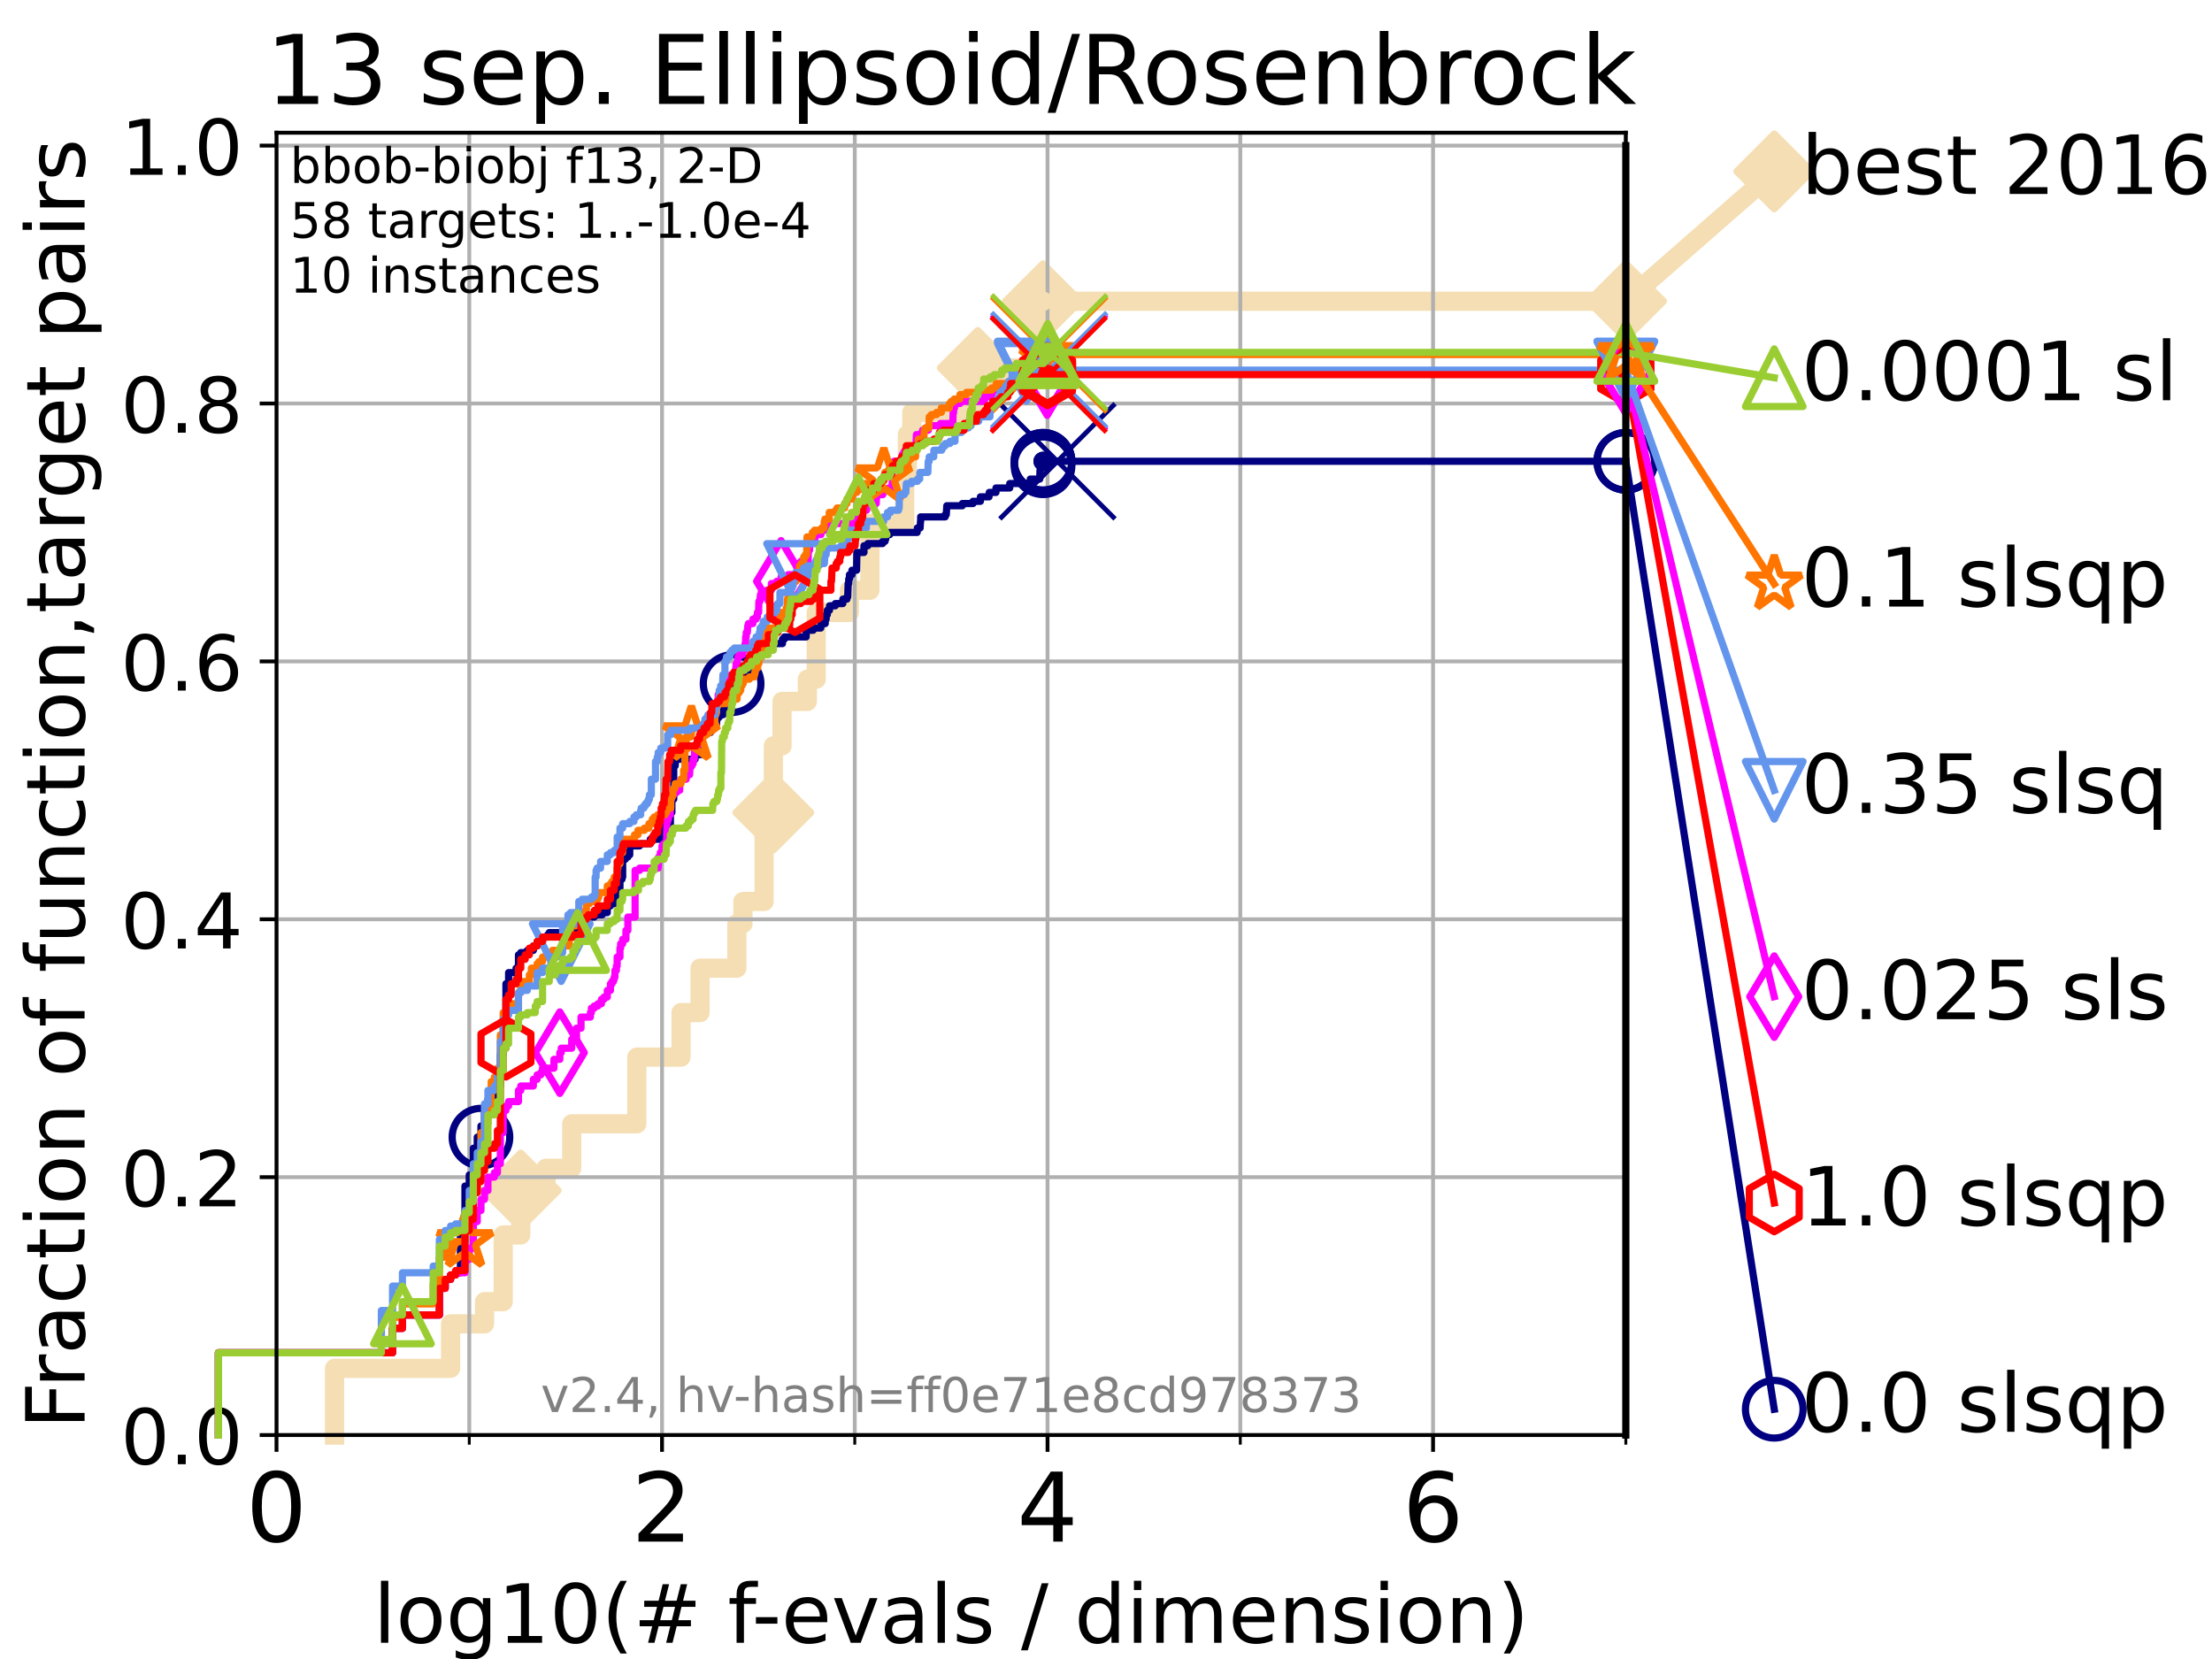 <?xml version="1.0" encoding="utf-8" standalone="no"?>
<!DOCTYPE svg PUBLIC "-//W3C//DTD SVG 1.1//EN"
  "http://www.w3.org/Graphics/SVG/1.1/DTD/svg11.dtd">
<!-- Created with matplotlib (https://matplotlib.org/) -->
<svg height="345.6pt" version="1.1" viewBox="0 0 460.8 345.6" width="460.8pt" xmlns="http://www.w3.org/2000/svg" xmlns:xlink="http://www.w3.org/1999/xlink">
 <defs>
  <style type="text/css">*{stroke-linecap:butt;stroke-linejoin:round;}</style>
 </defs>
 <g id="figure_1">
  <g id="patch_1">
   <path d="M 0 345.6 
L 460.8 345.6 
L 460.8 0 
L 0 0 
z
" style="fill:#ffffff;"/>
  </g>
  <g id="axes_1">
   <g id="patch_2">
    <path d="M 57.6 298.944 
L 338.688 298.944 
L 338.688 27.648 
L 57.6 27.648 
z
" style="fill:#ffffff;"/>
   </g>
   <g id="line2d_1">
    <path d="M 69.688 298.944 
L 69.688 285.05 
L 93.864 285.05 
L 93.864 275.788 
L 100.935 275.788 
L 100.935 271.157 
L 104.826 271.157 
L 104.826 257.263 
L 108.484 257.263 
L 108.484 248.001 
L 113.735 248.001 
L 113.735 243.37 
L 119.097 243.37 
L 119.097 234.107 
L 132.66 234.107 
L 132.66 220.214 
L 141.872 220.214 
L 141.872 210.951 
L 145.833 210.951 
L 145.833 201.689 
L 153.502 201.689 
L 153.502 192.426 
L 154.774 192.426 
L 154.774 187.795 
L 159.176 187.795 
L 159.176 173.901 
L 159.907 173.901 
L 159.907 169.27 
L 161.1 169.27 
L 161.1 155.377 
L 162.917 155.377 
L 162.917 146.114 
L 168.187 146.114 
L 168.187 141.483 
L 170.036 141.483 
L 170.036 127.589 
L 176.941 127.589 
L 176.941 122.958 
L 181.224 122.958 
L 181.224 109.065 
L 188.471 109.065 
L 188.471 99.802 
L 189.024 99.802 
L 189.024 90.54 
L 189.944 90.54 
L 189.944 85.909 
L 203.681 85.909 
L 203.681 76.646 
L 217.261 76.646 
L 217.261 62.753 
L 338.688 62.753 
" style="fill:none;stroke:#f5deb3;stroke-linecap:square;stroke-width:4;"/>
   </g>
   <g id="line2d_2">
    <defs>
     <path d="M 0 7.778 
L 7.778 0 
L 0 -7.778 
L -7.778 0 
z
" id="m067d7010b8" style="stroke:#f5deb3;stroke-linejoin:miter;stroke-width:1.5;"/>
    </defs>
    <g>
     <use style="fill:#f5deb3;stroke:#f5deb3;stroke-linejoin:miter;stroke-width:1.5;" x="108.484" xlink:href="#m067d7010b8" y="248.001"/>
     <use style="fill:#f5deb3;stroke:#f5deb3;stroke-linejoin:miter;stroke-width:1.5;" x="161.1" xlink:href="#m067d7010b8" y="169.27"/>
     <use style="fill:#f5deb3;stroke:#f5deb3;stroke-linejoin:miter;stroke-width:1.5;" x="203.681" xlink:href="#m067d7010b8" y="76.646"/>
     <use style="fill:#f5deb3;stroke:#f5deb3;stroke-linejoin:miter;stroke-width:1.5;" x="217.261" xlink:href="#m067d7010b8" y="62.753"/>
     <use style="fill:#f5deb3;stroke:#f5deb3;stroke-linejoin:miter;stroke-width:1.5;" x="338.688" xlink:href="#m067d7010b8" y="62.753"/>
    </g>
   </g>
   <g id="line2d_3">
    <path style="fill:none;stroke:#f5deb3;stroke-linecap:square;stroke-width:4;"/>
    <g/>
   </g>
   <g id="line2d_4">
    <path d="M 338.688 62.753 
L 369.608 35.706 
" style="fill:none;stroke:#f5deb3;stroke-linecap:square;stroke-width:4;"/>
    <g>
     <use style="fill:#f5deb3;stroke:#f5deb3;stroke-linejoin:miter;stroke-width:1.5;" x="338.688" xlink:href="#m067d7010b8" y="62.753"/>
     <use style="fill:#f5deb3;stroke:#f5deb3;stroke-linejoin:miter;stroke-width:1.5;" x="369.608" xlink:href="#m067d7010b8" y="35.706"/>
    </g>
   </g>
   <g id="matplotlib.axis_1">
    <g id="xtick_1">
     <g id="line2d_5">
      <path clip-path="url(#ped11991d90)" d="M 57.6 298.944 
L 57.6 27.648 
" style="fill:none;stroke:#b0b0b0;stroke-linecap:square;stroke-width:0.8;"/>
     </g>
     <g id="line2d_6">
      <defs>
       <path d="M 0 0 
L 0 3.5 
" id="mbfdd66ebfb" style="stroke:#000000;stroke-width:0.8;"/>
      </defs>
      <g>
       <use style="stroke:#000000;stroke-width:0.8;" x="57.6" xlink:href="#mbfdd66ebfb" y="298.944"/>
      </g>
     </g>
     <g id="text_1">
      <!-- 0 -->
      <g transform="translate(51.237 321.141)scale(0.2 -0.2)">
       <defs>
        <path d="M 31.781 66.406 
Q 24.172 66.406 20.328 58.906 
Q 16.5 51.422 16.5 36.375 
Q 16.5 21.391 20.328 13.891 
Q 24.172 6.391 31.781 6.391 
Q 39.453 6.391 43.281 13.891 
Q 47.125 21.391 47.125 36.375 
Q 47.125 51.422 43.281 58.906 
Q 39.453 66.406 31.781 66.406 
z
M 31.781 74.219 
Q 44.047 74.219 50.516 64.516 
Q 56.984 54.828 56.984 36.375 
Q 56.984 17.969 50.516 8.266 
Q 44.047 -1.422 31.781 -1.422 
Q 19.531 -1.422 13.062 8.266 
Q 6.594 17.969 6.594 36.375 
Q 6.594 54.828 13.062 64.516 
Q 19.531 74.219 31.781 74.219 
z
" id="DejaVuSans-48"/>
       </defs>
       <use xlink:href="#DejaVuSans-48"/>
      </g>
     </g>
    </g>
    <g id="xtick_2">
     <g id="line2d_7">
      <path clip-path="url(#ped11991d90)" d="M 137.911 298.944 
L 137.911 27.648 
" style="fill:none;stroke:#b0b0b0;stroke-linecap:square;stroke-width:0.8;"/>
     </g>
     <g id="line2d_8">
      <g>
       <use style="stroke:#000000;stroke-width:0.8;" x="137.911" xlink:href="#mbfdd66ebfb" y="298.944"/>
      </g>
     </g>
     <g id="text_2">
      <!-- 2 -->
      <g transform="translate(131.548 321.141)scale(0.2 -0.2)">
       <defs>
        <path d="M 19.188 8.297 
L 53.609 8.297 
L 53.609 0 
L 7.328 0 
L 7.328 8.297 
Q 12.938 14.109 22.625 23.891 
Q 32.328 33.688 34.812 36.531 
Q 39.547 41.844 41.422 45.531 
Q 43.312 49.219 43.312 52.781 
Q 43.312 58.594 39.234 62.25 
Q 35.156 65.922 28.609 65.922 
Q 23.969 65.922 18.812 64.312 
Q 13.672 62.703 7.812 59.422 
L 7.812 69.391 
Q 13.766 71.781 18.938 73 
Q 24.125 74.219 28.422 74.219 
Q 39.75 74.219 46.484 68.547 
Q 53.219 62.891 53.219 53.422 
Q 53.219 48.922 51.531 44.891 
Q 49.859 40.875 45.406 35.406 
Q 44.188 33.984 37.641 27.219 
Q 31.109 20.453 19.188 8.297 
z
" id="DejaVuSans-50"/>
       </defs>
       <use xlink:href="#DejaVuSans-50"/>
      </g>
     </g>
    </g>
    <g id="xtick_3">
     <g id="line2d_9">
      <path clip-path="url(#ped11991d90)" d="M 218.222 298.944 
L 218.222 27.648 
" style="fill:none;stroke:#b0b0b0;stroke-linecap:square;stroke-width:0.8;"/>
     </g>
     <g id="line2d_10">
      <g>
       <use style="stroke:#000000;stroke-width:0.8;" x="218.222" xlink:href="#mbfdd66ebfb" y="298.944"/>
      </g>
     </g>
     <g id="text_3">
      <!-- 4 -->
      <g transform="translate(211.859 321.141)scale(0.2 -0.2)">
       <defs>
        <path d="M 37.797 64.312 
L 12.891 25.391 
L 37.797 25.391 
z
M 35.203 72.906 
L 47.609 72.906 
L 47.609 25.391 
L 58.016 25.391 
L 58.016 17.188 
L 47.609 17.188 
L 47.609 0 
L 37.797 0 
L 37.797 17.188 
L 4.891 17.188 
L 4.891 26.703 
z
" id="DejaVuSans-52"/>
       </defs>
       <use xlink:href="#DejaVuSans-52"/>
      </g>
     </g>
    </g>
    <g id="xtick_4">
     <g id="line2d_11">
      <path clip-path="url(#ped11991d90)" d="M 298.533 298.944 
L 298.533 27.648 
" style="fill:none;stroke:#b0b0b0;stroke-linecap:square;stroke-width:0.8;"/>
     </g>
     <g id="line2d_12">
      <g>
       <use style="stroke:#000000;stroke-width:0.8;" x="298.533" xlink:href="#mbfdd66ebfb" y="298.944"/>
      </g>
     </g>
     <g id="text_4">
      <!-- 6 -->
      <g transform="translate(292.17 321.141)scale(0.2 -0.2)">
       <defs>
        <path d="M 33.016 40.375 
Q 26.375 40.375 22.484 35.828 
Q 18.609 31.297 18.609 23.391 
Q 18.609 15.531 22.484 10.953 
Q 26.375 6.391 33.016 6.391 
Q 39.656 6.391 43.531 10.953 
Q 47.406 15.531 47.406 23.391 
Q 47.406 31.297 43.531 35.828 
Q 39.656 40.375 33.016 40.375 
z
M 52.594 71.297 
L 52.594 62.312 
Q 48.875 64.062 45.094 64.984 
Q 41.312 65.922 37.594 65.922 
Q 27.828 65.922 22.672 59.328 
Q 17.531 52.734 16.797 39.406 
Q 19.672 43.656 24.016 45.922 
Q 28.375 48.188 33.594 48.188 
Q 44.578 48.188 50.953 41.516 
Q 57.328 34.859 57.328 23.391 
Q 57.328 12.156 50.688 5.359 
Q 44.047 -1.422 33.016 -1.422 
Q 20.359 -1.422 13.672 8.266 
Q 6.984 17.969 6.984 36.375 
Q 6.984 53.656 15.188 63.938 
Q 23.391 74.219 37.203 74.219 
Q 40.922 74.219 44.703 73.484 
Q 48.484 72.75 52.594 71.297 
z
" id="DejaVuSans-54"/>
       </defs>
       <use xlink:href="#DejaVuSans-54"/>
      </g>
     </g>
    </g>
    <g id="xtick_5">
     <g id="line2d_13">
      <path clip-path="url(#ped11991d90)" d="M 97.755 298.944 
L 97.755 27.648 
" style="fill:none;stroke:#b0b0b0;stroke-linecap:square;stroke-width:0.8;"/>
     </g>
     <g id="line2d_14">
      <defs>
       <path d="M 0 0 
L 0 2 
" id="me467fc9823" style="stroke:#000000;stroke-width:0.6;"/>
      </defs>
      <g>
       <use style="stroke:#000000;stroke-width:0.6;" x="97.755" xlink:href="#me467fc9823" y="298.944"/>
      </g>
     </g>
    </g>
    <g id="xtick_6">
     <g id="line2d_15">
      <path clip-path="url(#ped11991d90)" d="M 178.066 298.944 
L 178.066 27.648 
" style="fill:none;stroke:#b0b0b0;stroke-linecap:square;stroke-width:0.8;"/>
     </g>
     <g id="line2d_16">
      <g>
       <use style="stroke:#000000;stroke-width:0.6;" x="178.066" xlink:href="#me467fc9823" y="298.944"/>
      </g>
     </g>
    </g>
    <g id="xtick_7">
     <g id="line2d_17">
      <path clip-path="url(#ped11991d90)" d="M 258.377 298.944 
L 258.377 27.648 
" style="fill:none;stroke:#b0b0b0;stroke-linecap:square;stroke-width:0.8;"/>
     </g>
     <g id="line2d_18">
      <g>
       <use style="stroke:#000000;stroke-width:0.6;" x="258.377" xlink:href="#me467fc9823" y="298.944"/>
      </g>
     </g>
    </g>
    <g id="xtick_8">
     <g id="line2d_19">
      <path clip-path="url(#ped11991d90)" d="M 338.688 298.944 
L 338.688 27.648 
" style="fill:none;stroke:#b0b0b0;stroke-linecap:square;stroke-width:0.8;"/>
     </g>
     <g id="line2d_20">
      <g>
       <use style="stroke:#000000;stroke-width:0.6;" x="338.688" xlink:href="#me467fc9823" y="298.944"/>
      </g>
     </g>
    </g>
    <g id="text_5">
     <!-- log10(# f-evals / dimension) -->
     <g transform="translate(77.764 342.218)scale(0.17 -0.17)">
      <defs>
       <path d="M 9.422 75.984 
L 18.406 75.984 
L 18.406 0 
L 9.422 0 
z
" id="DejaVuSans-108"/>
       <path d="M 30.609 48.391 
Q 23.391 48.391 19.188 42.75 
Q 14.984 37.109 14.984 27.297 
Q 14.984 17.484 19.156 11.844 
Q 23.344 6.203 30.609 6.203 
Q 37.797 6.203 41.984 11.859 
Q 46.188 17.531 46.188 27.297 
Q 46.188 37.016 41.984 42.703 
Q 37.797 48.391 30.609 48.391 
z
M 30.609 56 
Q 42.328 56 49.016 48.375 
Q 55.719 40.766 55.719 27.297 
Q 55.719 13.875 49.016 6.219 
Q 42.328 -1.422 30.609 -1.422 
Q 18.844 -1.422 12.172 6.219 
Q 5.516 13.875 5.516 27.297 
Q 5.516 40.766 12.172 48.375 
Q 18.844 56 30.609 56 
z
" id="DejaVuSans-111"/>
       <path d="M 45.406 27.984 
Q 45.406 37.75 41.375 43.109 
Q 37.359 48.484 30.078 48.484 
Q 22.859 48.484 18.828 43.109 
Q 14.797 37.75 14.797 27.984 
Q 14.797 18.266 18.828 12.891 
Q 22.859 7.516 30.078 7.516 
Q 37.359 7.516 41.375 12.891 
Q 45.406 18.266 45.406 27.984 
z
M 54.391 6.781 
Q 54.391 -7.172 48.188 -13.984 
Q 42 -20.797 29.203 -20.797 
Q 24.469 -20.797 20.266 -20.094 
Q 16.062 -19.391 12.109 -17.922 
L 12.109 -9.188 
Q 16.062 -11.328 19.922 -12.344 
Q 23.781 -13.375 27.781 -13.375 
Q 36.625 -13.375 41.016 -8.766 
Q 45.406 -4.156 45.406 5.172 
L 45.406 9.625 
Q 42.625 4.781 38.281 2.391 
Q 33.938 0 27.875 0 
Q 17.828 0 11.672 7.656 
Q 5.516 15.328 5.516 27.984 
Q 5.516 40.672 11.672 48.328 
Q 17.828 56 27.875 56 
Q 33.938 56 38.281 53.609 
Q 42.625 51.219 45.406 46.391 
L 45.406 54.688 
L 54.391 54.688 
z
" id="DejaVuSans-103"/>
       <path d="M 12.406 8.297 
L 28.516 8.297 
L 28.516 63.922 
L 10.984 60.406 
L 10.984 69.391 
L 28.422 72.906 
L 38.281 72.906 
L 38.281 8.297 
L 54.391 8.297 
L 54.391 0 
L 12.406 0 
z
" id="DejaVuSans-49"/>
       <path d="M 31 75.875 
Q 24.469 64.656 21.281 53.656 
Q 18.109 42.672 18.109 31.391 
Q 18.109 20.125 21.312 9.062 
Q 24.516 -2 31 -13.188 
L 23.188 -13.188 
Q 15.875 -1.703 12.234 9.375 
Q 8.594 20.453 8.594 31.391 
Q 8.594 42.281 12.203 53.312 
Q 15.828 64.359 23.188 75.875 
z
" id="DejaVuSans-40"/>
       <path d="M 51.125 44 
L 36.922 44 
L 32.812 27.688 
L 47.125 27.688 
z
M 43.797 71.781 
L 38.719 51.516 
L 52.984 51.516 
L 58.109 71.781 
L 65.922 71.781 
L 60.891 51.516 
L 76.125 51.516 
L 76.125 44 
L 58.984 44 
L 54.984 27.688 
L 70.516 27.688 
L 70.516 20.219 
L 53.078 20.219 
L 48 0 
L 40.188 0 
L 45.219 20.219 
L 30.906 20.219 
L 25.875 0 
L 18.016 0 
L 23.094 20.219 
L 7.719 20.219 
L 7.719 27.688 
L 24.906 27.688 
L 29 44 
L 13.281 44 
L 13.281 51.516 
L 30.906 51.516 
L 35.891 71.781 
z
" id="DejaVuSans-35"/>
       <path id="DejaVuSans-32"/>
       <path d="M 37.109 75.984 
L 37.109 68.5 
L 28.516 68.5 
Q 23.688 68.5 21.797 66.547 
Q 19.922 64.594 19.922 59.516 
L 19.922 54.688 
L 34.719 54.688 
L 34.719 47.703 
L 19.922 47.703 
L 19.922 0 
L 10.891 0 
L 10.891 47.703 
L 2.297 47.703 
L 2.297 54.688 
L 10.891 54.688 
L 10.891 58.5 
Q 10.891 67.625 15.141 71.797 
Q 19.391 75.984 28.609 75.984 
z
" id="DejaVuSans-102"/>
       <path d="M 4.891 31.391 
L 31.203 31.391 
L 31.203 23.391 
L 4.891 23.391 
z
" id="DejaVuSans-45"/>
       <path d="M 56.203 29.594 
L 56.203 25.203 
L 14.891 25.203 
Q 15.484 15.922 20.484 11.062 
Q 25.484 6.203 34.422 6.203 
Q 39.594 6.203 44.453 7.469 
Q 49.312 8.734 54.109 11.281 
L 54.109 2.781 
Q 49.266 0.734 44.188 -0.344 
Q 39.109 -1.422 33.891 -1.422 
Q 20.797 -1.422 13.156 6.188 
Q 5.516 13.812 5.516 26.812 
Q 5.516 40.234 12.766 48.109 
Q 20.016 56 32.328 56 
Q 43.359 56 49.781 48.891 
Q 56.203 41.797 56.203 29.594 
z
M 47.219 32.234 
Q 47.125 39.594 43.094 43.984 
Q 39.062 48.391 32.422 48.391 
Q 24.906 48.391 20.391 44.141 
Q 15.875 39.891 15.188 32.172 
z
" id="DejaVuSans-101"/>
       <path d="M 2.984 54.688 
L 12.5 54.688 
L 29.594 8.797 
L 46.688 54.688 
L 56.203 54.688 
L 35.688 0 
L 23.484 0 
z
" id="DejaVuSans-118"/>
       <path d="M 34.281 27.484 
Q 23.391 27.484 19.188 25 
Q 14.984 22.516 14.984 16.5 
Q 14.984 11.719 18.141 8.906 
Q 21.297 6.109 26.703 6.109 
Q 34.188 6.109 38.703 11.406 
Q 43.219 16.703 43.219 25.484 
L 43.219 27.484 
z
M 52.203 31.203 
L 52.203 0 
L 43.219 0 
L 43.219 8.297 
Q 40.141 3.328 35.547 0.953 
Q 30.953 -1.422 24.312 -1.422 
Q 15.922 -1.422 10.953 3.297 
Q 6 8.016 6 15.922 
Q 6 25.141 12.172 29.828 
Q 18.359 34.516 30.609 34.516 
L 43.219 34.516 
L 43.219 35.406 
Q 43.219 41.609 39.141 45 
Q 35.062 48.391 27.688 48.391 
Q 23 48.391 18.547 47.266 
Q 14.109 46.141 10.016 43.891 
L 10.016 52.203 
Q 14.938 54.109 19.578 55.047 
Q 24.219 56 28.609 56 
Q 40.484 56 46.344 49.844 
Q 52.203 43.703 52.203 31.203 
z
" id="DejaVuSans-97"/>
       <path d="M 44.281 53.078 
L 44.281 44.578 
Q 40.484 46.531 36.375 47.5 
Q 32.281 48.484 27.875 48.484 
Q 21.188 48.484 17.844 46.438 
Q 14.5 44.391 14.5 40.281 
Q 14.5 37.156 16.891 35.375 
Q 19.281 33.594 26.516 31.984 
L 29.594 31.297 
Q 39.156 29.25 43.188 25.516 
Q 47.219 21.781 47.219 15.094 
Q 47.219 7.469 41.188 3.016 
Q 35.156 -1.422 24.609 -1.422 
Q 20.219 -1.422 15.453 -0.562 
Q 10.688 0.297 5.422 2 
L 5.422 11.281 
Q 10.406 8.688 15.234 7.391 
Q 20.062 6.109 24.812 6.109 
Q 31.156 6.109 34.562 8.281 
Q 37.984 10.453 37.984 14.406 
Q 37.984 18.062 35.516 20.016 
Q 33.062 21.969 24.703 23.781 
L 21.578 24.516 
Q 13.234 26.266 9.516 29.906 
Q 5.812 33.547 5.812 39.891 
Q 5.812 47.609 11.281 51.797 
Q 16.75 56 26.812 56 
Q 31.781 56 36.172 55.266 
Q 40.578 54.547 44.281 53.078 
z
" id="DejaVuSans-115"/>
       <path d="M 25.391 72.906 
L 33.688 72.906 
L 8.297 -9.281 
L 0 -9.281 
z
" id="DejaVuSans-47"/>
       <path d="M 45.406 46.391 
L 45.406 75.984 
L 54.391 75.984 
L 54.391 0 
L 45.406 0 
L 45.406 8.203 
Q 42.578 3.328 38.25 0.953 
Q 33.938 -1.422 27.875 -1.422 
Q 17.969 -1.422 11.734 6.484 
Q 5.516 14.406 5.516 27.297 
Q 5.516 40.188 11.734 48.094 
Q 17.969 56 27.875 56 
Q 33.938 56 38.25 53.625 
Q 42.578 51.266 45.406 46.391 
z
M 14.797 27.297 
Q 14.797 17.391 18.875 11.75 
Q 22.953 6.109 30.078 6.109 
Q 37.203 6.109 41.297 11.75 
Q 45.406 17.391 45.406 27.297 
Q 45.406 37.203 41.297 42.844 
Q 37.203 48.484 30.078 48.484 
Q 22.953 48.484 18.875 42.844 
Q 14.797 37.203 14.797 27.297 
z
" id="DejaVuSans-100"/>
       <path d="M 9.422 54.688 
L 18.406 54.688 
L 18.406 0 
L 9.422 0 
z
M 9.422 75.984 
L 18.406 75.984 
L 18.406 64.594 
L 9.422 64.594 
z
" id="DejaVuSans-105"/>
       <path d="M 52 44.188 
Q 55.375 50.25 60.062 53.125 
Q 64.75 56 71.094 56 
Q 79.641 56 84.281 50.016 
Q 88.922 44.047 88.922 33.016 
L 88.922 0 
L 79.891 0 
L 79.891 32.719 
Q 79.891 40.578 77.094 44.375 
Q 74.312 48.188 68.609 48.188 
Q 61.625 48.188 57.562 43.547 
Q 53.516 38.922 53.516 30.906 
L 53.516 0 
L 44.484 0 
L 44.484 32.719 
Q 44.484 40.625 41.703 44.406 
Q 38.922 48.188 33.109 48.188 
Q 26.219 48.188 22.156 43.531 
Q 18.109 38.875 18.109 30.906 
L 18.109 0 
L 9.078 0 
L 9.078 54.688 
L 18.109 54.688 
L 18.109 46.188 
Q 21.188 51.219 25.484 53.609 
Q 29.781 56 35.688 56 
Q 41.656 56 45.828 52.969 
Q 50 49.953 52 44.188 
z
" id="DejaVuSans-109"/>
       <path d="M 54.891 33.016 
L 54.891 0 
L 45.906 0 
L 45.906 32.719 
Q 45.906 40.484 42.875 44.328 
Q 39.844 48.188 33.797 48.188 
Q 26.516 48.188 22.312 43.547 
Q 18.109 38.922 18.109 30.906 
L 18.109 0 
L 9.078 0 
L 9.078 54.688 
L 18.109 54.688 
L 18.109 46.188 
Q 21.344 51.125 25.703 53.562 
Q 30.078 56 35.797 56 
Q 45.219 56 50.047 50.172 
Q 54.891 44.344 54.891 33.016 
z
" id="DejaVuSans-110"/>
       <path d="M 8.016 75.875 
L 15.828 75.875 
Q 23.141 64.359 26.781 53.312 
Q 30.422 42.281 30.422 31.391 
Q 30.422 20.453 26.781 9.375 
Q 23.141 -1.703 15.828 -13.188 
L 8.016 -13.188 
Q 14.5 -2 17.703 9.062 
Q 20.906 20.125 20.906 31.391 
Q 20.906 42.672 17.703 53.656 
Q 14.5 64.656 8.016 75.875 
z
" id="DejaVuSans-41"/>
      </defs>
      <use xlink:href="#DejaVuSans-108"/>
      <use x="27.783" xlink:href="#DejaVuSans-111"/>
      <use x="88.965" xlink:href="#DejaVuSans-103"/>
      <use x="152.441" xlink:href="#DejaVuSans-49"/>
      <use x="216.064" xlink:href="#DejaVuSans-48"/>
      <use x="279.688" xlink:href="#DejaVuSans-40"/>
      <use x="318.701" xlink:href="#DejaVuSans-35"/>
      <use x="402.49" xlink:href="#DejaVuSans-32"/>
      <use x="434.277" xlink:href="#DejaVuSans-102"/>
      <use x="463.982" xlink:href="#DejaVuSans-45"/>
      <use x="500.066" xlink:href="#DejaVuSans-101"/>
      <use x="561.59" xlink:href="#DejaVuSans-118"/>
      <use x="620.77" xlink:href="#DejaVuSans-97"/>
      <use x="682.049" xlink:href="#DejaVuSans-108"/>
      <use x="709.832" xlink:href="#DejaVuSans-115"/>
      <use x="761.932" xlink:href="#DejaVuSans-32"/>
      <use x="793.719" xlink:href="#DejaVuSans-47"/>
      <use x="827.41" xlink:href="#DejaVuSans-32"/>
      <use x="859.197" xlink:href="#DejaVuSans-100"/>
      <use x="922.674" xlink:href="#DejaVuSans-105"/>
      <use x="950.457" xlink:href="#DejaVuSans-109"/>
      <use x="1047.869" xlink:href="#DejaVuSans-101"/>
      <use x="1109.393" xlink:href="#DejaVuSans-110"/>
      <use x="1172.771" xlink:href="#DejaVuSans-115"/>
      <use x="1224.871" xlink:href="#DejaVuSans-105"/>
      <use x="1252.654" xlink:href="#DejaVuSans-111"/>
      <use x="1313.836" xlink:href="#DejaVuSans-110"/>
      <use x="1377.215" xlink:href="#DejaVuSans-41"/>
     </g>
    </g>
   </g>
   <g id="matplotlib.axis_2">
    <g id="ytick_1">
     <g id="line2d_21">
      <path clip-path="url(#ped11991d90)" d="M 57.6 298.944 
L 338.688 298.944 
" style="fill:none;stroke:#b0b0b0;stroke-linecap:square;stroke-width:0.8;"/>
     </g>
     <g id="line2d_22">
      <defs>
       <path d="M 0 0 
L -3.5 0 
" id="md4fbab87d8" style="stroke:#000000;stroke-width:0.8;"/>
      </defs>
      <g>
       <use style="stroke:#000000;stroke-width:0.8;" x="57.6" xlink:href="#md4fbab87d8" y="298.944"/>
      </g>
     </g>
     <g id="text_6">
      <!-- 0.0 -->
      <g transform="translate(25.155 305.023)scale(0.16 -0.16)">
       <defs>
        <path d="M 10.688 12.406 
L 21 12.406 
L 21 0 
L 10.688 0 
z
" id="DejaVuSans-46"/>
       </defs>
       <use xlink:href="#DejaVuSans-48"/>
       <use x="63.623" xlink:href="#DejaVuSans-46"/>
       <use x="95.41" xlink:href="#DejaVuSans-48"/>
      </g>
     </g>
    </g>
    <g id="ytick_2">
     <g id="line2d_23">
      <path clip-path="url(#ped11991d90)" d="M 57.6 245.222 
L 338.688 245.222 
" style="fill:none;stroke:#b0b0b0;stroke-linecap:square;stroke-width:0.8;"/>
     </g>
     <g id="line2d_24">
      <g>
       <use style="stroke:#000000;stroke-width:0.8;" x="57.6" xlink:href="#md4fbab87d8" y="245.222"/>
      </g>
     </g>
     <g id="text_7">
      <!-- 0.2 -->
      <g transform="translate(25.155 251.301)scale(0.16 -0.16)">
       <use xlink:href="#DejaVuSans-48"/>
       <use x="63.623" xlink:href="#DejaVuSans-46"/>
       <use x="95.41" xlink:href="#DejaVuSans-50"/>
      </g>
     </g>
    </g>
    <g id="ytick_3">
     <g id="line2d_25">
      <path clip-path="url(#ped11991d90)" d="M 57.6 191.5 
L 338.688 191.5 
" style="fill:none;stroke:#b0b0b0;stroke-linecap:square;stroke-width:0.8;"/>
     </g>
     <g id="line2d_26">
      <g>
       <use style="stroke:#000000;stroke-width:0.8;" x="57.6" xlink:href="#md4fbab87d8" y="191.5"/>
      </g>
     </g>
     <g id="text_8">
      <!-- 0.4 -->
      <g transform="translate(25.155 197.579)scale(0.16 -0.16)">
       <use xlink:href="#DejaVuSans-48"/>
       <use x="63.623" xlink:href="#DejaVuSans-46"/>
       <use x="95.41" xlink:href="#DejaVuSans-52"/>
      </g>
     </g>
    </g>
    <g id="ytick_4">
     <g id="line2d_27">
      <path clip-path="url(#ped11991d90)" d="M 57.6 137.778 
L 338.688 137.778 
" style="fill:none;stroke:#b0b0b0;stroke-linecap:square;stroke-width:0.8;"/>
     </g>
     <g id="line2d_28">
      <g>
       <use style="stroke:#000000;stroke-width:0.8;" x="57.6" xlink:href="#md4fbab87d8" y="137.778"/>
      </g>
     </g>
     <g id="text_9">
      <!-- 0.6 -->
      <g transform="translate(25.155 143.857)scale(0.16 -0.16)">
       <use xlink:href="#DejaVuSans-48"/>
       <use x="63.623" xlink:href="#DejaVuSans-46"/>
       <use x="95.41" xlink:href="#DejaVuSans-54"/>
      </g>
     </g>
    </g>
    <g id="ytick_5">
     <g id="line2d_29">
      <path clip-path="url(#ped11991d90)" d="M 57.6 84.056 
L 338.688 84.056 
" style="fill:none;stroke:#b0b0b0;stroke-linecap:square;stroke-width:0.8;"/>
     </g>
     <g id="line2d_30">
      <g>
       <use style="stroke:#000000;stroke-width:0.8;" x="57.6" xlink:href="#md4fbab87d8" y="84.056"/>
      </g>
     </g>
     <g id="text_10">
      <!-- 0.8 -->
      <g transform="translate(25.155 90.135)scale(0.16 -0.16)">
       <defs>
        <path d="M 31.781 34.625 
Q 24.75 34.625 20.719 30.859 
Q 16.703 27.094 16.703 20.516 
Q 16.703 13.922 20.719 10.156 
Q 24.75 6.391 31.781 6.391 
Q 38.812 6.391 42.859 10.172 
Q 46.922 13.969 46.922 20.516 
Q 46.922 27.094 42.891 30.859 
Q 38.875 34.625 31.781 34.625 
z
M 21.922 38.812 
Q 15.578 40.375 12.031 44.719 
Q 8.5 49.078 8.5 55.328 
Q 8.5 64.062 14.719 69.141 
Q 20.953 74.219 31.781 74.219 
Q 42.672 74.219 48.875 69.141 
Q 55.078 64.062 55.078 55.328 
Q 55.078 49.078 51.531 44.719 
Q 48 40.375 41.703 38.812 
Q 48.828 37.156 52.797 32.312 
Q 56.781 27.484 56.781 20.516 
Q 56.781 9.906 50.312 4.234 
Q 43.844 -1.422 31.781 -1.422 
Q 19.734 -1.422 13.25 4.234 
Q 6.781 9.906 6.781 20.516 
Q 6.781 27.484 10.781 32.312 
Q 14.797 37.156 21.922 38.812 
z
M 18.312 54.391 
Q 18.312 48.734 21.844 45.562 
Q 25.391 42.391 31.781 42.391 
Q 38.141 42.391 41.719 45.562 
Q 45.312 48.734 45.312 54.391 
Q 45.312 60.062 41.719 63.234 
Q 38.141 66.406 31.781 66.406 
Q 25.391 66.406 21.844 63.234 
Q 18.312 60.062 18.312 54.391 
z
" id="DejaVuSans-56"/>
       </defs>
       <use xlink:href="#DejaVuSans-48"/>
       <use x="63.623" xlink:href="#DejaVuSans-46"/>
       <use x="95.41" xlink:href="#DejaVuSans-56"/>
      </g>
     </g>
    </g>
    <g id="ytick_6">
     <g id="line2d_31">
      <path clip-path="url(#ped11991d90)" d="M 57.6 30.334 
L 338.688 30.334 
" style="fill:none;stroke:#b0b0b0;stroke-linecap:square;stroke-width:0.8;"/>
     </g>
     <g id="line2d_32">
      <g>
       <use style="stroke:#000000;stroke-width:0.8;" x="57.6" xlink:href="#md4fbab87d8" y="30.334"/>
      </g>
     </g>
     <g id="text_11">
      <!-- 1.0 -->
      <g transform="translate(25.155 36.413)scale(0.16 -0.16)">
       <use xlink:href="#DejaVuSans-49"/>
       <use x="63.623" xlink:href="#DejaVuSans-46"/>
       <use x="95.41" xlink:href="#DejaVuSans-48"/>
      </g>
     </g>
    </g>
    <g id="text_12">
     <!-- Fraction of function,target pairs -->
     <g transform="translate(17.62 297.681)rotate(-90)scale(0.17 -0.17)">
      <defs>
       <path d="M 9.812 72.906 
L 51.703 72.906 
L 51.703 64.594 
L 19.672 64.594 
L 19.672 43.109 
L 48.578 43.109 
L 48.578 34.812 
L 19.672 34.812 
L 19.672 0 
L 9.812 0 
z
" id="DejaVuSans-70"/>
       <path d="M 41.109 46.297 
Q 39.594 47.172 37.812 47.578 
Q 36.031 48 33.891 48 
Q 26.266 48 22.188 43.047 
Q 18.109 38.094 18.109 28.812 
L 18.109 0 
L 9.078 0 
L 9.078 54.688 
L 18.109 54.688 
L 18.109 46.188 
Q 20.953 51.172 25.484 53.578 
Q 30.031 56 36.531 56 
Q 37.453 56 38.578 55.875 
Q 39.703 55.766 41.062 55.516 
z
" id="DejaVuSans-114"/>
       <path d="M 48.781 52.594 
L 48.781 44.188 
Q 44.969 46.297 41.141 47.344 
Q 37.312 48.391 33.406 48.391 
Q 24.656 48.391 19.812 42.844 
Q 14.984 37.312 14.984 27.297 
Q 14.984 17.281 19.812 11.734 
Q 24.656 6.203 33.406 6.203 
Q 37.312 6.203 41.141 7.25 
Q 44.969 8.297 48.781 10.406 
L 48.781 2.094 
Q 45.016 0.344 40.984 -0.531 
Q 36.969 -1.422 32.422 -1.422 
Q 20.062 -1.422 12.781 6.344 
Q 5.516 14.109 5.516 27.297 
Q 5.516 40.672 12.859 48.328 
Q 20.219 56 33.016 56 
Q 37.156 56 41.109 55.141 
Q 45.062 54.297 48.781 52.594 
z
" id="DejaVuSans-99"/>
       <path d="M 18.312 70.219 
L 18.312 54.688 
L 36.812 54.688 
L 36.812 47.703 
L 18.312 47.703 
L 18.312 18.016 
Q 18.312 11.328 20.141 9.422 
Q 21.969 7.516 27.594 7.516 
L 36.812 7.516 
L 36.812 0 
L 27.594 0 
Q 17.188 0 13.234 3.875 
Q 9.281 7.766 9.281 18.016 
L 9.281 47.703 
L 2.688 47.703 
L 2.688 54.688 
L 9.281 54.688 
L 9.281 70.219 
z
" id="DejaVuSans-116"/>
       <path d="M 8.5 21.578 
L 8.5 54.688 
L 17.484 54.688 
L 17.484 21.922 
Q 17.484 14.156 20.5 10.266 
Q 23.531 6.391 29.594 6.391 
Q 36.859 6.391 41.078 11.031 
Q 45.312 15.672 45.312 23.688 
L 45.312 54.688 
L 54.297 54.688 
L 54.297 0 
L 45.312 0 
L 45.312 8.406 
Q 42.047 3.422 37.719 1 
Q 33.406 -1.422 27.688 -1.422 
Q 18.266 -1.422 13.375 4.438 
Q 8.5 10.297 8.5 21.578 
z
M 31.109 56 
z
" id="DejaVuSans-117"/>
       <path d="M 11.719 12.406 
L 22.016 12.406 
L 22.016 4 
L 14.016 -11.625 
L 7.719 -11.625 
L 11.719 4 
z
" id="DejaVuSans-44"/>
       <path d="M 18.109 8.203 
L 18.109 -20.797 
L 9.078 -20.797 
L 9.078 54.688 
L 18.109 54.688 
L 18.109 46.391 
Q 20.953 51.266 25.266 53.625 
Q 29.594 56 35.594 56 
Q 45.562 56 51.781 48.094 
Q 58.016 40.188 58.016 27.297 
Q 58.016 14.406 51.781 6.484 
Q 45.562 -1.422 35.594 -1.422 
Q 29.594 -1.422 25.266 0.953 
Q 20.953 3.328 18.109 8.203 
z
M 48.688 27.297 
Q 48.688 37.203 44.609 42.844 
Q 40.531 48.484 33.406 48.484 
Q 26.266 48.484 22.188 42.844 
Q 18.109 37.203 18.109 27.297 
Q 18.109 17.391 22.188 11.75 
Q 26.266 6.109 33.406 6.109 
Q 40.531 6.109 44.609 11.75 
Q 48.688 17.391 48.688 27.297 
z
" id="DejaVuSans-112"/>
      </defs>
      <use xlink:href="#DejaVuSans-70"/>
      <use x="50.27" xlink:href="#DejaVuSans-114"/>
      <use x="91.383" xlink:href="#DejaVuSans-97"/>
      <use x="152.662" xlink:href="#DejaVuSans-99"/>
      <use x="207.643" xlink:href="#DejaVuSans-116"/>
      <use x="246.852" xlink:href="#DejaVuSans-105"/>
      <use x="274.635" xlink:href="#DejaVuSans-111"/>
      <use x="335.816" xlink:href="#DejaVuSans-110"/>
      <use x="399.195" xlink:href="#DejaVuSans-32"/>
      <use x="430.982" xlink:href="#DejaVuSans-111"/>
      <use x="492.164" xlink:href="#DejaVuSans-102"/>
      <use x="527.369" xlink:href="#DejaVuSans-32"/>
      <use x="559.156" xlink:href="#DejaVuSans-102"/>
      <use x="594.361" xlink:href="#DejaVuSans-117"/>
      <use x="657.74" xlink:href="#DejaVuSans-110"/>
      <use x="721.119" xlink:href="#DejaVuSans-99"/>
      <use x="776.1" xlink:href="#DejaVuSans-116"/>
      <use x="815.309" xlink:href="#DejaVuSans-105"/>
      <use x="843.092" xlink:href="#DejaVuSans-111"/>
      <use x="904.273" xlink:href="#DejaVuSans-110"/>
      <use x="967.652" xlink:href="#DejaVuSans-44"/>
      <use x="999.439" xlink:href="#DejaVuSans-116"/>
      <use x="1038.648" xlink:href="#DejaVuSans-97"/>
      <use x="1099.928" xlink:href="#DejaVuSans-114"/>
      <use x="1139.291" xlink:href="#DejaVuSans-103"/>
      <use x="1202.768" xlink:href="#DejaVuSans-101"/>
      <use x="1264.291" xlink:href="#DejaVuSans-116"/>
      <use x="1303.5" xlink:href="#DejaVuSans-32"/>
      <use x="1335.287" xlink:href="#DejaVuSans-112"/>
      <use x="1398.764" xlink:href="#DejaVuSans-97"/>
      <use x="1460.043" xlink:href="#DejaVuSans-105"/>
      <use x="1487.826" xlink:href="#DejaVuSans-114"/>
      <use x="1528.939" xlink:href="#DejaVuSans-115"/>
     </g>
    </g>
   </g>
   <g id="line2d_33">
    <defs>
     <path d="M 0 1.5 
C 0.398 1.5 0.779 1.342 1.061 1.061 
C 1.342 0.779 1.5 0.398 1.5 0 
C 1.5 -0.398 1.342 -0.779 1.061 -1.061 
C 0.779 -1.342 0.398 -1.5 0 -1.5 
C -0.398 -1.5 -0.779 -1.342 -1.061 -1.061 
C -1.342 -0.779 -1.5 -0.398 -1.5 0 
C -1.5 0.398 -1.342 0.779 -1.061 1.061 
C -0.779 1.342 -0.398 1.5 0 1.5 
z
" id="mefa72c07cc" style="stroke:#f5deb3;"/>
    </defs>
    <g>
     <use style="fill:#f5deb3;stroke:#f5deb3;" x="217.261" xlink:href="#mefa72c07cc" y="62.753"/>
     <use style="fill:#f5deb3;stroke:#f5deb3;" x="217.261" xlink:href="#mefa72c07cc" y="62.753"/>
    </g>
   </g>
   <g id="line2d_34">
    <defs>
     <path d="M 0 1.5 
C 0.398 1.5 0.779 1.342 1.061 1.061 
C 1.342 0.779 1.5 0.398 1.5 0 
C 1.5 -0.398 1.342 -0.779 1.061 -1.061 
C 0.779 -1.342 0.398 -1.5 0 -1.5 
C -0.398 -1.5 -0.779 -1.342 -1.061 -1.061 
C -1.342 -0.779 -1.5 -0.398 -1.5 0 
C -1.5 0.398 -1.342 0.779 -1.061 1.061 
C -0.779 1.342 -0.398 1.5 0 1.5 
z
" id="m3c76392d32" style="stroke:#000080;"/>
    </defs>
    <g>
     <use style="fill:#000080;stroke:#000080;" x="217.282" xlink:href="#m3c76392d32" y="96.097"/>
     <use style="fill:#000080;stroke:#000080;" x="217.282" xlink:href="#m3c76392d32" y="96.097"/>
    </g>
   </g>
   <g id="line2d_35">
    <path d="M 45.512 298.944 
L 45.512 281.809 
L 81.776 281.809 
L 81.776 276.714 
L 83.83 276.714 
L 83.83 273.935 
L 91.535 273.935 
L 91.535 268.378 
L 92.738 268.378 
L 92.738 266.526 
L 93.864 266.526 
L 93.864 265.599 
L 94.921 265.599 
L 94.921 265.136 
L 95.918 265.136 
L 95.918 255.411 
L 96.861 255.411 
L 96.861 247.075 
L 97.755 247.075 
L 97.755 244.759 
L 98.606 244.759 
L 98.606 239.201 
L 99.418 239.201 
L 99.418 236.886 
L 100.193 236.886 
L 100.193 234.57 
L 100.935 234.57 
L 100.935 231.792 
L 101.647 231.792 
L 101.647 229.013 
L 102.989 229.013 
L 102.989 228.087 
L 103.623 228.087 
L 103.623 226.234 
L 104.235 226.234 
L 104.235 219.75 
L 104.826 219.75 
L 104.826 215.119 
L 105.398 215.119 
L 105.398 204.931 
L 105.952 204.931 
L 105.952 202.615 
L 107.515 202.615 
L 107.515 201.689 
L 108.006 201.689 
L 108.006 198.91 
L 108.484 198.91 
L 108.484 198.447 
L 109.843 198.447 
L 109.843 197.984 
L 111.105 197.984 
L 111.105 197.057 
L 111.897 197.057 
L 111.897 196.131 
L 113.023 196.131 
L 113.023 195.205 
L 114.08 195.205 
L 114.08 194.742 
L 114.419 194.742 
L 114.419 194.279 
L 119.603 194.279 
L 119.603 193.353 
L 122.362 193.353 
L 122.362 191.037 
L 123.791 191.037 
L 123.791 190.574 
L 125.471 190.574 
L 125.471 190.111 
L 126.507 190.111 
L 126.507 188.721 
L 127.165 188.721 
L 127.165 188.258 
L 127.954 188.258 
L 127.954 187.795 
L 128.561 187.795 
L 128.561 185.943 
L 129.002 185.943 
L 129.002 185.016 
L 129.147 185.016 
L 129.147 183.164 
L 129.574 183.164 
L 129.574 182.701 
L 129.714 182.701 
L 129.714 178.996 
L 130.264 178.996 
L 130.264 178.533 
L 130.796 178.533 
L 130.796 178.07 
L 131.185 178.07 
L 131.185 176.217 
L 133.239 176.217 
L 133.239 175.754 
L 135.482 175.754 
L 135.482 174.828 
L 137.998 174.828 
L 137.998 174.365 
L 138.171 174.365 
L 138.171 172.049 
L 139.652 172.049 
L 139.652 169.27 
L 139.965 169.27 
L 139.965 166.492 
L 140.348 166.492 
L 140.348 159.545 
L 140.649 159.545 
L 140.723 158.155 
L 144.807 158.155 
L 144.807 157.229 
L 145.943 157.229 
L 145.943 154.45 
L 146.27 154.45 
L 146.324 153.061 
L 146.431 153.061 
L 146.431 152.598 
L 148.015 152.598 
L 148.015 152.135 
L 148.354 152.135 
L 148.354 151.672 
L 148.545 151.672 
L 148.545 150.745 
L 149.287 150.745 
L 149.287 149.819 
L 149.468 149.819 
L 149.468 149.356 
L 149.868 149.356 
L 149.868 148.893 
L 150.641 148.893 
L 150.641 148.43 
L 150.974 148.43 
L 150.974 147.504 
L 151.179 147.504 
L 151.179 145.651 
L 151.301 145.651 
L 151.301 145.188 
L 151.422 145.188 
L 151.462 144.262 
L 152.053 144.262 
L 152.053 143.336 
L 152.512 143.336 
L 152.512 142.409 
L 152.737 142.409 
L 152.737 141.946 
L 152.996 141.946 
L 152.996 141.483 
L 153.995 141.483 
L 153.995 141.02 
L 156.114 141.02 
L 156.114 140.094 
L 156.479 140.094 
L 156.479 138.704 
L 156.895 138.704 
L 156.982 136.852 
L 157.33 136.852 
L 157.33 136.389 
L 157.444 136.389 
L 157.444 135.462 
L 157.557 135.462 
L 157.557 134.999 
L 157.782 134.999 
L 157.782 134.536 
L 158.004 134.536 
L 158.004 134.073 
L 163 134.073 
L 163 133.147 
L 163.409 133.147 
L 163.409 132.684 
L 167.939 132.684 
L 167.939 131.294 
L 169.389 131.294 
L 169.389 130.831 
L 170.978 130.831 
L 171.082 129.905 
L 171.908 129.905 
L 171.921 128.979 
L 172.106 128.979 
L 172.106 128.053 
L 172.35 128.053 
L 172.35 127.126 
L 172.803 127.126 
L 172.803 126.2 
L 174 126.2 
L 174 125.737 
L 175.577 125.737 
L 175.577 124.811 
L 176.431 124.811 
L 176.431 124.348 
L 176.593 124.348 
L 176.688 121.569 
L 176.801 121.569 
L 176.801 120.643 
L 176.95 120.643 
L 176.95 119.716 
L 177.481 119.716 
L 177.481 118.79 
L 178.446 118.79 
L 178.514 115.085 
L 179.98 115.085 
L 179.98 113.696 
L 180.782 113.696 
L 180.782 113.233 
L 183.859 113.233 
L 183.859 112.77 
L 184.371 112.77 
L 184.371 112.306 
L 184.522 112.306 
L 184.522 111.38 
L 185.328 111.38 
L 185.328 110.917 
L 191.059 110.917 
L 191.088 109.991 
L 191.677 109.991 
L 191.757 108.601 
L 191.789 108.601 
L 191.789 107.675 
L 196.891 107.675 
L 196.891 107.212 
L 197.126 107.212 
L 197.237 105.36 
L 200.473 105.36 
L 200.473 104.897 
L 202.698 104.897 
L 202.698 104.433 
L 204.238 104.433 
L 204.238 103.507 
L 206.029 103.507 
L 206.08 102.581 
L 207.479 102.581 
L 207.479 101.655 
L 210.346 101.655 
L 210.346 100.728 
L 214.607 100.728 
L 214.623 99.802 
L 216.598 99.802 
L 216.647 97.95 
L 216.741 97.95 
L 216.741 97.487 
L 217.18 97.487 
L 217.282 96.097 
L 338.688 96.097 
L 338.688 96.097 
" style="fill:none;stroke:#000080;stroke-linecap:square;stroke-width:1.5;"/>
   </g>
   <g id="line2d_36">
    <defs>
     <path d="M 0 6 
C 1.591 6 3.117 5.368 4.243 4.243 
C 5.368 3.117 6 1.591 6 0 
C 6 -1.591 5.368 -3.117 4.243 -4.243 
C 3.117 -5.368 1.591 -6 0 -6 
C -1.591 -6 -3.117 -5.368 -4.243 -4.243 
C -5.368 -3.117 -6 -1.591 -6 0 
C -6 1.591 -5.368 3.117 -4.243 4.243 
C -3.117 5.368 -1.591 6 0 6 
z
" id="m083db84932" style="stroke:#000080;stroke-width:1.5;"/>
    </defs>
    <g>
     <use style="fill-opacity:0;stroke:#000080;stroke-width:1.5;" x="100.193" xlink:href="#m083db84932" y="236.886"/>
     <use style="fill-opacity:0;stroke:#000080;stroke-width:1.5;" x="152.512" xlink:href="#m083db84932" y="142.409"/>
     <use style="fill-opacity:0;stroke:#000080;stroke-width:1.5;" x="217.282" xlink:href="#m083db84932" y="97.023"/>
     <use style="fill-opacity:0;stroke:#000080;stroke-width:1.5;" x="217.282" xlink:href="#m083db84932" y="96.097"/>
     <use style="fill-opacity:0;stroke:#000080;stroke-width:1.5;" x="217.282" xlink:href="#m083db84932" y="96.097"/>
     <use style="fill-opacity:0;stroke:#000080;stroke-width:1.5;" x="338.688" xlink:href="#m083db84932" y="96.097"/>
    </g>
   </g>
   <g id="line2d_37">
    <path style="fill:none;stroke:#000080;stroke-linecap:square;stroke-width:1.5;"/>
    <g/>
   </g>
   <g id="line2d_38">
    <path clip-path="url(#ped11991d90)" d="M 220.284 96.097 
" style="fill:none;stroke:#000080;stroke-linecap:square;stroke-width:1.5;"/>
    <defs>
     <path d="M -12 12 
L 12 -12 
M -12 -12 
L 12 12 
" id="m959bd659a0" style="stroke:#000080;"/>
    </defs>
    <g clip-path="url(#ped11991d90)">
     <use style="fill:#000080;stroke:#000080;" x="220.284" xlink:href="#m959bd659a0" y="96.097"/>
    </g>
   </g>
   <g id="line2d_39">
    <defs>
     <path d="M 0 1.5 
C 0.398 1.5 0.779 1.342 1.061 1.061 
C 1.342 0.779 1.5 0.398 1.5 0 
C 1.5 -0.398 1.342 -0.779 1.061 -1.061 
C 0.779 -1.342 0.398 -1.5 0 -1.5 
C -0.398 -1.5 -0.779 -1.342 -1.061 -1.061 
C -1.342 -0.779 -1.5 -0.398 -1.5 0 
C -1.5 0.398 -1.342 0.779 -1.061 1.061 
C -0.779 1.342 -0.398 1.5 0 1.5 
z
" id="m7946f33145" style="stroke:#ff00ff;"/>
    </defs>
    <g>
     <use style="fill:#ff00ff;stroke:#ff00ff;" x="218.154" xlink:href="#m7946f33145" y="77.572"/>
     <use style="fill:#ff00ff;stroke:#ff00ff;" x="218.154" xlink:href="#m7946f33145" y="77.572"/>
    </g>
   </g>
   <g id="line2d_40">
    <path d="M 45.512 298.944 
L 45.512 281.809 
L 81.776 281.809 
L 81.776 276.714 
L 83.83 276.714 
L 83.83 273.935 
L 91.535 273.935 
L 91.535 268.378 
L 92.738 268.378 
L 92.738 266.526 
L 93.864 266.526 
L 93.864 265.599 
L 94.921 265.599 
L 94.921 265.136 
L 96.861 265.136 
L 96.861 262.357 
L 97.755 262.357 
L 97.755 260.042 
L 98.606 260.042 
L 98.606 254.484 
L 99.418 254.484 
L 99.418 252.169 
L 100.193 252.169 
L 100.193 249.853 
L 100.935 249.853 
L 100.935 248.001 
L 101.647 248.001 
L 101.647 245.222 
L 102.989 245.222 
L 102.989 244.296 
L 103.623 244.296 
L 103.623 242.443 
L 104.235 242.443 
L 104.235 235.96 
L 104.826 235.96 
L 104.826 231.328 
L 105.398 231.328 
L 105.398 230.402 
L 105.952 230.402 
L 105.952 229.476 
L 108.006 229.476 
L 108.006 227.16 
L 108.484 227.16 
L 108.484 226.234 
L 111.105 226.234 
L 111.105 224.845 
L 111.897 224.845 
L 111.897 223.918 
L 112.656 223.918 
L 112.656 223.455 
L 113.023 223.455 
L 113.023 222.529 
L 115.397 222.529 
L 115.397 220.677 
L 116.621 220.677 
L 116.621 219.287 
L 116.914 219.287 
L 116.914 218.361 
L 119.097 218.361 
L 119.097 216.509 
L 120.094 216.509 
L 120.094 214.193 
L 121.037 214.193 
L 121.037 211.877 
L 122.989 211.877 
L 122.989 210.951 
L 123.193 210.951 
L 123.193 210.025 
L 123.791 210.025 
L 123.791 209.562 
L 124.557 209.562 
L 124.557 209.099 
L 125.292 209.099 
L 125.292 208.172 
L 125.823 208.172 
L 125.823 207.709 
L 126.507 207.709 
L 126.507 206.32 
L 127.165 206.32 
L 127.165 204.931 
L 127.485 204.931 
L 127.485 204.467 
L 127.799 204.467 
L 127.799 204.004 
L 127.954 204.004 
L 127.954 203.541 
L 128.108 203.541 
L 128.108 202.152 
L 128.411 202.152 
L 128.411 201.226 
L 128.561 201.226 
L 128.561 199.373 
L 129.147 199.373 
L 129.147 197.521 
L 129.291 197.521 
L 129.291 196.594 
L 129.714 196.594 
L 129.714 195.668 
L 130.398 195.668 
L 130.398 193.816 
L 130.796 193.816 
L 130.796 191.037 
L 132.303 191.037 
L 132.303 181.311 
L 133.239 181.311 
L 133.239 180.848 
L 137.108 180.848 
L 137.199 178.533 
L 137.559 178.533 
L 137.559 177.606 
L 137.911 177.606 
L 137.911 176.217 
L 138.256 176.217 
L 138.256 175.754 
L 138.845 175.754 
L 138.927 171.123 
L 139.091 171.123 
L 139.091 170.66 
L 139.253 170.66 
L 139.253 169.733 
L 139.652 169.733 
L 139.652 166.492 
L 139.887 166.492 
L 139.887 165.565 
L 140.348 165.565 
L 140.348 165.102 
L 140.944 165.102 
L 140.944 164.639 
L 141.592 164.639 
L 141.592 162.787 
L 141.872 162.787 
L 141.872 162.323 
L 142.95 162.323 
L 142.95 161.397 
L 143.654 161.397 
L 143.716 160.008 
L 143.841 160.008 
L 143.841 159.545 
L 144.148 159.545 
L 144.148 159.082 
L 144.391 159.082 
L 144.391 158.155 
L 144.63 158.155 
L 144.689 156.303 
L 144.924 156.303 
L 144.924 155.377 
L 145.213 155.377 
L 145.213 154.914 
L 146.162 154.914 
L 146.162 153.524 
L 146.378 153.524 
L 146.378 153.061 
L 147.01 153.061 
L 147.062 151.672 
L 147.267 151.672 
L 147.267 150.745 
L 148.258 150.745 
L 148.258 149.819 
L 148.545 149.819 
L 148.545 147.04 
L 149.012 147.04 
L 149.012 146.577 
L 149.378 146.577 
L 149.378 146.114 
L 149.602 146.114 
L 149.602 144.725 
L 150.258 144.725 
L 150.258 144.262 
L 150.599 144.262 
L 150.599 143.799 
L 151.097 143.799 
L 151.097 142.872 
L 151.26 142.872 
L 151.26 142.409 
L 151.779 142.409 
L 151.779 141.946 
L 152.169 141.946 
L 152.169 141.02 
L 152.284 141.02 
L 152.284 140.557 
L 152.959 140.557 
L 152.959 140.094 
L 153.106 140.094 
L 153.106 139.631 
L 153.251 139.631 
L 153.359 138.241 
L 153.574 138.241 
L 153.68 137.315 
L 153.715 137.315 
L 153.715 136.852 
L 153.96 136.852 
L 153.96 136.389 
L 154.675 136.389 
L 154.675 135.462 
L 155.103 135.462 
L 155.2 134.073 
L 155.329 134.073 
L 155.329 132.684 
L 155.457 132.684 
L 155.457 131.757 
L 155.679 131.757 
L 155.773 130.368 
L 155.898 130.368 
L 155.898 129.905 
L 156.836 129.905 
L 156.836 128.979 
L 157.5 128.979 
L 157.5 128.516 
L 157.782 128.516 
L 157.782 127.589 
L 158.031 127.589 
L 158.086 125.274 
L 158.304 125.274 
L 158.412 123.884 
L 158.573 123.884 
L 158.573 123.421 
L 159.733 123.421 
L 159.733 122.958 
L 160.68 122.958 
L 160.68 121.569 
L 161.801 121.569 
L 161.801 121.106 
L 162.708 121.106 
L 162.708 120.179 
L 164.18 120.179 
L 164.18 119.716 
L 166.048 119.716 
L 166.048 117.401 
L 166.846 117.401 
L 166.846 116.938 
L 168.34 116.938 
L 168.4 114.622 
L 168.642 114.622 
L 168.701 113.233 
L 168.82 113.233 
L 168.82 112.77 
L 169.532 112.77 
L 169.532 112.306 
L 169.758 112.306 
L 169.758 111.38 
L 171.017 111.38 
L 171.017 110.454 
L 172.337 110.454 
L 172.41 109.528 
L 173.61 109.528 
L 173.61 109.065 
L 177.794 109.065 
L 177.794 108.601 
L 178.24 108.601 
L 178.24 107.675 
L 179.156 107.675 
L 179.156 107.212 
L 179.553 107.212 
L 179.553 106.286 
L 180.542 106.286 
L 180.542 105.36 
L 182.166 105.36 
L 182.166 104.897 
L 182.527 104.897 
L 182.608 103.507 
L 182.702 103.507 
L 182.702 103.044 
L 183.909 103.044 
L 183.909 102.118 
L 185.114 102.118 
L 185.114 101.655 
L 185.849 101.655 
L 185.905 97.487 
L 186.027 97.487 
L 186.121 96.56 
L 186.23 96.56 
L 186.23 96.097 
L 187.701 96.097 
L 187.701 95.634 
L 187.974 95.634 
L 187.974 94.708 
L 188.254 94.708 
L 188.254 94.245 
L 188.538 94.245 
L 188.538 93.782 
L 190.8 93.782 
L 190.901 90.54 
L 192.01 90.54 
L 192.01 90.077 
L 192.185 90.077 
L 192.185 89.614 
L 193.399 89.614 
L 193.399 88.687 
L 195.894 88.687 
L 195.894 88.224 
L 198.489 88.224 
L 198.554 85.909 
L 198.659 85.909 
L 198.659 84.982 
L 198.845 84.982 
L 198.845 84.056 
L 199.986 84.056 
L 199.986 83.593 
L 205.062 83.593 
L 205.062 82.667 
L 206.631 82.667 
L 206.631 81.74 
L 206.786 81.74 
L 206.786 81.277 
L 207.88 81.277 
L 207.88 80.814 
L 208.407 80.814 
L 208.407 80.351 
L 212.772 80.351 
L 212.772 79.425 
L 213.024 79.425 
L 213.024 78.499 
L 215.526 78.499 
L 215.526 78.036 
L 218.154 78.036 
L 218.154 77.572 
L 338.688 77.572 
L 338.688 77.572 
" style="fill:none;stroke:#ff00ff;stroke-linecap:square;stroke-width:1.5;"/>
   </g>
   <g id="line2d_41">
    <defs>
     <path d="M 0 8.485 
L 5.091 0 
L 0 -8.485 
L -5.091 0 
z
" id="m04b1d92317" style="stroke:#ff00ff;stroke-linejoin:miter;stroke-width:1.5;"/>
    </defs>
    <g>
     <use style="fill-opacity:0;stroke:#ff00ff;stroke-linejoin:miter;stroke-width:1.5;" x="116.621" xlink:href="#m04b1d92317" y="219.287"/>
     <use style="fill-opacity:0;stroke:#ff00ff;stroke-linejoin:miter;stroke-width:1.5;" x="162.708" xlink:href="#m04b1d92317" y="121.106"/>
     <use style="fill-opacity:0;stroke:#ff00ff;stroke-linejoin:miter;stroke-width:1.5;" x="218.154" xlink:href="#m04b1d92317" y="78.036"/>
     <use style="fill-opacity:0;stroke:#ff00ff;stroke-linejoin:miter;stroke-width:1.5;" x="218.154" xlink:href="#m04b1d92317" y="77.572"/>
     <use style="fill-opacity:0;stroke:#ff00ff;stroke-linejoin:miter;stroke-width:1.5;" x="218.154" xlink:href="#m04b1d92317" y="77.572"/>
     <use style="fill-opacity:0;stroke:#ff00ff;stroke-linejoin:miter;stroke-width:1.5;" x="338.688" xlink:href="#m04b1d92317" y="77.572"/>
    </g>
   </g>
   <g id="line2d_42">
    <path style="fill:none;stroke:#ff00ff;stroke-linecap:square;stroke-width:1.5;"/>
    <g/>
   </g>
   <g id="line2d_43">
    <path clip-path="url(#ped11991d90)" d="M 218.553 77.572 
" style="fill:none;stroke:#ff00ff;stroke-linecap:square;stroke-width:1.5;"/>
    <defs>
     <path d="M -12 12 
L 12 -12 
M -12 -12 
L 12 12 
" id="m22d9f9ed73" style="stroke:#ff00ff;"/>
    </defs>
    <g clip-path="url(#ped11991d90)">
     <use style="fill:#ff00ff;stroke:#ff00ff;" x="218.553" xlink:href="#m22d9f9ed73" y="77.572"/>
    </g>
   </g>
   <g id="line2d_44">
    <defs>
     <path d="M 0 1.5 
C 0.398 1.5 0.779 1.342 1.061 1.061 
C 1.342 0.779 1.5 0.398 1.5 0 
C 1.5 -0.398 1.342 -0.779 1.061 -1.061 
C 0.779 -1.342 0.398 -1.5 0 -1.5 
C -0.398 -1.5 -0.779 -1.342 -1.061 -1.061 
C -1.342 -0.779 -1.5 -0.398 -1.5 0 
C -1.5 0.398 -1.342 0.779 -1.061 1.061 
C -0.779 1.342 -0.398 1.5 0 1.5 
z
" id="mc539585237" style="stroke:#ff7500;"/>
    </defs>
    <g>
     <use style="fill:#ff7500;stroke:#ff7500;" x="218.279" xlink:href="#mc539585237" y="73.867"/>
     <use style="fill:#ff7500;stroke:#ff7500;" x="218.279" xlink:href="#mc539585237" y="73.867"/>
    </g>
   </g>
   <g id="line2d_45">
    <path d="M 45.512 298.944 
L 45.512 281.809 
L 79.447 281.809 
L 79.447 279.493 
L 81.776 279.493 
L 81.776 274.399 
L 83.83 274.399 
L 83.83 271.62 
L 90.243 271.62 
L 90.243 267.452 
L 91.535 267.452 
L 91.535 261.894 
L 92.738 261.894 
L 92.738 260.042 
L 93.864 260.042 
L 93.864 259.116 
L 94.921 259.116 
L 94.921 258.653 
L 96.861 258.653 
L 96.861 255.874 
L 97.755 255.874 
L 97.755 253.558 
L 98.606 253.558 
L 98.606 248.001 
L 99.418 248.001 
L 99.418 245.685 
L 100.193 245.685 
L 100.193 235.96 
L 100.935 235.96 
L 100.935 234.107 
L 101.647 234.107 
L 101.647 231.328 
L 102.331 231.328 
L 102.331 225.308 
L 102.989 225.308 
L 102.989 224.382 
L 103.623 224.382 
L 103.623 222.529 
L 104.235 222.529 
L 104.235 215.582 
L 104.826 215.582 
L 104.826 210.951 
L 105.398 210.951 
L 105.398 210.025 
L 105.952 210.025 
L 105.952 209.099 
L 108.006 209.099 
L 108.006 206.783 
L 108.484 206.783 
L 108.484 204.467 
L 110.274 204.467 
L 110.274 203.078 
L 110.694 203.078 
L 110.694 201.689 
L 111.897 201.689 
L 111.897 200.762 
L 112.281 200.762 
L 112.281 200.299 
L 113.023 200.299 
L 113.023 199.373 
L 113.735 199.373 
L 113.735 198.91 
L 115.077 198.91 
L 115.077 197.984 
L 116.914 197.984 
L 116.914 197.521 
L 117.203 197.521 
L 117.203 197.057 
L 118.577 197.057 
L 118.577 194.742 
L 118.839 194.742 
L 118.839 192.889 
L 119.85 192.889 
L 119.85 192.426 
L 120.094 192.426 
L 120.094 191.963 
L 120.335 191.963 
L 120.335 191.037 
L 121.712 191.037 
L 121.712 190.111 
L 121.931 190.111 
L 121.931 189.648 
L 122.148 189.648 
L 122.148 188.258 
L 122.782 188.258 
L 122.782 187.795 
L 123.791 187.795 
L 123.791 187.332 
L 124.557 187.332 
L 124.557 186.869 
L 124.744 186.869 
L 124.744 185.943 
L 126.507 185.943 
L 126.507 184.553 
L 127.165 184.553 
L 127.165 184.09 
L 127.485 184.09 
L 127.485 183.627 
L 127.954 183.627 
L 127.954 182.701 
L 128.561 182.701 
L 128.561 180.848 
L 128.709 180.848 
L 128.709 179.922 
L 129.147 179.922 
L 129.147 178.07 
L 129.291 178.07 
L 129.291 177.606 
L 129.714 177.606 
L 129.714 176.68 
L 129.853 176.68 
L 129.853 175.754 
L 129.991 175.754 
L 129.991 174.828 
L 132.182 174.828 
L 132.182 173.901 
L 132.894 173.901 
L 132.894 172.975 
L 134.236 172.975 
L 134.236 172.512 
L 135.179 172.512 
L 135.179 171.586 
L 135.879 171.586 
L 135.879 170.66 
L 136.266 170.66 
L 136.266 170.196 
L 137.016 170.196 
L 137.016 169.733 
L 138.511 169.733 
L 138.511 169.27 
L 138.845 169.27 
L 138.845 168.344 
L 139.731 168.344 
L 139.731 166.028 
L 140.042 166.028 
L 140.042 165.565 
L 140.196 165.565 
L 140.196 164.639 
L 140.348 164.639 
L 140.348 164.176 
L 140.649 164.176 
L 140.649 163.25 
L 141.872 163.25 
L 141.872 162.323 
L 142.419 162.323 
L 142.419 160.471 
L 142.686 160.471 
L 142.686 155.84 
L 142.95 155.84 
L 142.95 153.524 
L 143.903 153.524 
L 143.903 153.061 
L 144.026 153.061 
L 144.026 152.135 
L 144.27 152.135 
L 144.27 151.672 
L 148.113 151.672 
L 148.113 151.209 
L 148.92 151.209 
L 148.92 148.893 
L 149.15 148.893 
L 149.15 148.43 
L 149.287 148.43 
L 149.287 147.04 
L 149.557 147.04 
L 149.557 146.577 
L 151.26 146.577 
L 151.26 145.651 
L 153.538 145.651 
L 153.609 144.262 
L 154.029 144.262 
L 154.029 143.799 
L 154.304 143.799 
L 154.304 142.872 
L 154.574 142.872 
L 154.574 142.409 
L 154.841 142.409 
L 154.841 141.483 
L 156.114 141.483 
L 156.114 141.02 
L 157.099 141.02 
L 157.099 140.557 
L 157.215 140.557 
L 157.215 140.094 
L 157.33 140.094 
L 157.33 139.167 
L 157.837 139.167 
L 157.837 138.241 
L 158.086 138.241 
L 158.086 137.315 
L 158.304 137.315 
L 158.304 136.852 
L 158.679 136.852 
L 158.679 136.389 
L 158.811 136.389 
L 158.811 134.999 
L 158.942 134.999 
L 158.994 133.147 
L 159.098 133.147 
L 159.201 132.221 
L 159.406 132.221 
L 159.406 130.831 
L 162.346 130.831 
L 162.346 129.905 
L 162.475 129.905 
L 162.475 128.516 
L 162.687 128.516 
L 162.687 127.589 
L 163.789 127.589 
L 163.789 126.663 
L 164.005 126.663 
L 164.044 124.811 
L 164.141 124.811 
L 164.199 122.958 
L 164.353 122.958 
L 164.429 121.569 
L 164.806 121.569 
L 164.806 121.106 
L 165.856 121.106 
L 165.943 119.716 
L 166.494 119.716 
L 166.561 117.864 
L 166.879 117.864 
L 166.879 117.401 
L 167.433 117.401 
L 167.433 116.011 
L 167.767 116.011 
L 167.767 115.548 
L 168.048 115.548 
L 168.11 111.843 
L 169.23 111.843 
L 169.23 110.917 
L 169.673 110.917 
L 169.673 110.454 
L 171.16 110.454 
L 171.16 109.991 
L 171.671 109.991 
L 171.721 108.601 
L 171.834 108.601 
L 171.834 108.138 
L 172.733 108.138 
L 172.744 106.749 
L 174.087 106.749 
L 174.087 106.286 
L 174.37 106.286 
L 174.37 105.823 
L 175.955 105.823 
L 175.955 104.897 
L 176.431 104.897 
L 176.431 103.97 
L 177.535 103.97 
L 177.58 102.581 
L 178.48 102.581 
L 178.48 102.118 
L 178.942 102.118 
L 179.008 101.192 
L 180.105 101.192 
L 180.105 100.728 
L 183.196 100.728 
L 183.196 100.265 
L 184.114 100.265 
L 184.218 98.876 
L 184.328 98.876 
L 184.328 98.413 
L 185.032 98.413 
L 185.032 97.95 
L 185.927 97.95 
L 185.972 96.56 
L 187.544 96.56 
L 187.544 96.097 
L 189.328 96.097 
L 189.328 95.634 
L 189.766 95.634 
L 189.766 95.171 
L 190.72 95.171 
L 190.805 92.855 
L 191.187 92.855 
L 191.187 92.392 
L 191.322 92.392 
L 191.322 91.466 
L 192.439 91.466 
L 192.55 89.614 
L 192.728 89.614 
L 192.728 89.15 
L 193.522 89.15 
L 193.576 86.835 
L 194.014 86.835 
L 194.014 86.372 
L 195.108 86.372 
L 195.108 85.909 
L 196.103 85.909 
L 196.103 84.982 
L 197.786 84.982 
L 197.786 84.056 
L 198.165 84.056 
L 198.165 83.593 
L 198.773 83.593 
L 198.773 83.13 
L 199.963 83.13 
L 199.963 82.204 
L 201.327 82.204 
L 201.327 81.74 
L 203.942 81.74 
L 203.942 81.277 
L 206.583 81.277 
L 206.583 80.814 
L 207.513 80.814 
L 207.513 79.888 
L 210.737 79.888 
L 210.737 78.962 
L 210.915 78.962 
L 210.915 78.499 
L 212.912 78.499 
L 212.912 77.572 
L 213.141 77.572 
L 213.141 77.109 
L 213.276 77.109 
L 213.276 76.646 
L 215.501 76.646 
L 215.501 75.72 
L 217.786 75.72 
L 217.786 74.794 
L 218.279 74.794 
L 218.279 73.867 
L 338.688 73.867 
L 338.688 73.867 
" style="fill:none;stroke:#ff7500;stroke-linecap:square;stroke-width:1.5;"/>
   </g>
   <g id="line2d_46">
    <defs>
     <path d="M 0 -6 
L -1.347 -1.854 
L -5.706 -1.854 
L -2.18 0.708 
L -3.527 4.854 
L -0 2.292 
L 3.527 4.854 
L 2.18 0.708 
L 5.706 -1.854 
L 1.347 -1.854 
z
" id="md7d4154cc9" style="stroke:#ff7500;stroke-linejoin:bevel;stroke-width:1.5;"/>
    </defs>
    <g>
     <use style="fill-opacity:0;stroke:#ff7500;stroke-linejoin:bevel;stroke-width:1.5;" x="96.861" xlink:href="#md7d4154cc9" y="258.653"/>
     <use style="fill-opacity:0;stroke:#ff7500;stroke-linejoin:bevel;stroke-width:1.5;" x="144.026" xlink:href="#md7d4154cc9" y="153.061"/>
     <use style="fill-opacity:0;stroke:#ff7500;stroke-linejoin:bevel;stroke-width:1.5;" x="184.114" xlink:href="#md7d4154cc9" y="99.339"/>
     <use style="fill-opacity:0;stroke:#ff7500;stroke-linejoin:bevel;stroke-width:1.5;" x="218.279" xlink:href="#md7d4154cc9" y="74.794"/>
     <use style="fill-opacity:0;stroke:#ff7500;stroke-linejoin:bevel;stroke-width:1.5;" x="218.279" xlink:href="#md7d4154cc9" y="73.867"/>
     <use style="fill-opacity:0;stroke:#ff7500;stroke-linejoin:bevel;stroke-width:1.5;" x="338.688" xlink:href="#md7d4154cc9" y="73.867"/>
    </g>
   </g>
   <g id="line2d_47">
    <path style="fill:none;stroke:#ff7500;stroke-linecap:square;stroke-width:1.5;"/>
    <g/>
   </g>
   <g id="line2d_48">
    <path clip-path="url(#ped11991d90)" d="M 218.55 73.867 
" style="fill:none;stroke:#ff7500;stroke-linecap:square;stroke-width:1.5;"/>
    <defs>
     <path d="M -12 12 
L 12 -12 
M -12 -12 
L 12 12 
" id="m8e1d9a11be" style="stroke:#ff7500;"/>
    </defs>
    <g clip-path="url(#ped11991d90)">
     <use style="fill:#ff7500;stroke:#ff7500;" x="218.55" xlink:href="#m8e1d9a11be" y="73.867"/>
    </g>
   </g>
   <g id="line2d_49">
    <defs>
     <path d="M 0 1.5 
C 0.398 1.5 0.779 1.342 1.061 1.061 
C 1.342 0.779 1.5 0.398 1.5 0 
C 1.5 -0.398 1.342 -0.779 1.061 -1.061 
C 0.779 -1.342 0.398 -1.5 0 -1.5 
C -0.398 -1.5 -0.779 -1.342 -1.061 -1.061 
C -1.342 -0.779 -1.5 -0.398 -1.5 0 
C -1.5 0.398 -1.342 0.779 -1.061 1.061 
C -0.779 1.342 -0.398 1.5 0 1.5 
z
" id="me8b71f7844" style="stroke:#6495ed;"/>
    </defs>
    <g>
     <use style="fill:#6495ed;stroke:#6495ed;" x="213.818" xlink:href="#me8b71f7844" y="77.109"/>
     <use style="fill:#6495ed;stroke:#6495ed;" x="213.818" xlink:href="#me8b71f7844" y="77.109"/>
    </g>
   </g>
   <g id="line2d_50">
    <path d="M 45.512 298.944 
L 45.512 281.809 
L 79.447 281.809 
L 79.447 273.009 
L 81.776 273.009 
L 81.776 267.915 
L 83.83 267.915 
L 83.83 265.136 
L 90.243 265.136 
L 90.243 263.747 
L 91.535 263.747 
L 91.535 258.189 
L 92.738 258.189 
L 92.738 256.337 
L 93.864 256.337 
L 93.864 255.411 
L 94.921 255.411 
L 94.921 254.948 
L 96.861 254.948 
L 96.861 252.169 
L 97.755 252.169 
L 97.755 248.001 
L 98.606 248.001 
L 98.606 242.443 
L 99.418 242.443 
L 99.418 240.128 
L 100.193 240.128 
L 100.193 237.812 
L 100.935 237.812 
L 100.935 229.939 
L 101.647 229.939 
L 101.647 227.16 
L 102.989 227.16 
L 102.989 226.234 
L 103.623 226.234 
L 103.623 223.455 
L 104.235 223.455 
L 104.235 216.972 
L 104.826 216.972 
L 104.826 212.34 
L 105.398 212.34 
L 105.398 211.414 
L 105.952 211.414 
L 105.952 210.488 
L 108.006 210.488 
L 108.006 206.783 
L 108.484 206.783 
L 108.484 206.32 
L 109.843 206.32 
L 109.843 205.394 
L 111.897 205.394 
L 111.897 202.615 
L 113.023 202.615 
L 113.023 201.689 
L 114.751 201.689 
L 114.751 199.373 
L 116.02 199.373 
L 116.02 198.91 
L 116.914 198.91 
L 116.914 198.447 
L 117.203 198.447 
L 117.203 192.889 
L 118.31 192.889 
L 118.31 190.574 
L 118.839 190.574 
L 118.839 190.111 
L 120.572 190.111 
L 120.572 187.795 
L 121.265 187.795 
L 121.265 187.332 
L 123.193 187.332 
L 123.193 186.869 
L 123.791 186.869 
L 123.791 186.406 
L 123.985 186.406 
L 123.985 182.701 
L 124.178 182.701 
L 124.178 181.311 
L 124.369 181.311 
L 124.369 180.848 
L 125.111 180.848 
L 125.111 179.459 
L 126.507 179.459 
L 126.507 178.07 
L 127.165 178.07 
L 127.165 177.606 
L 127.954 177.606 
L 127.954 177.143 
L 128.561 177.143 
L 128.561 174.365 
L 129.147 174.365 
L 129.147 172.512 
L 129.714 172.512 
L 129.714 171.586 
L 131.185 171.586 
L 131.185 171.123 
L 132.06 171.123 
L 132.06 170.196 
L 132.542 170.196 
L 132.542 169.733 
L 133.466 169.733 
L 133.466 168.807 
L 133.578 168.807 
L 133.578 168.344 
L 134.128 168.344 
L 134.128 167.881 
L 134.45 167.881 
L 134.45 167.418 
L 134.87 167.418 
L 134.87 166.955 
L 135.077 166.955 
L 135.077 166.492 
L 135.281 166.492 
L 135.281 165.565 
L 135.682 165.565 
L 135.682 162.323 
L 136.551 162.323 
L 136.551 158.618 
L 136.924 158.618 
L 136.924 157.692 
L 137.108 157.692 
L 137.108 156.766 
L 137.647 156.766 
L 137.647 155.84 
L 138.678 155.84 
L 138.678 155.377 
L 139.091 155.377 
L 139.091 153.061 
L 139.731 153.061 
L 139.731 152.135 
L 143.654 152.135 
L 143.654 151.672 
L 146.107 151.672 
L 146.107 151.209 
L 146.485 151.209 
L 146.485 150.745 
L 146.854 150.745 
L 146.854 149.819 
L 147.267 149.819 
L 147.267 149.356 
L 147.47 149.356 
L 147.47 148.893 
L 148.92 148.893 
L 148.92 147.967 
L 149.104 147.967 
L 149.104 147.04 
L 149.287 147.04 
L 149.287 146.577 
L 149.468 146.577 
L 149.468 146.114 
L 149.779 146.114 
L 149.824 143.799 
L 150.086 143.799 
L 150.129 142.872 
L 150.514 142.872 
L 150.599 140.557 
L 151.015 140.557 
L 151.015 137.778 
L 151.341 137.778 
L 151.341 136.852 
L 152.053 136.852 
L 152.053 135.926 
L 152.436 135.926 
L 152.436 135.462 
L 152.959 135.462 
L 152.959 134.999 
L 156.777 134.999 
L 156.836 133.61 
L 157.5 133.61 
L 157.5 132.684 
L 158.168 132.684 
L 158.195 131.757 
L 158.331 131.757 
L 158.331 130.831 
L 158.706 130.831 
L 158.706 130.368 
L 158.994 130.368 
L 158.994 129.442 
L 159.833 129.442 
L 159.833 128.516 
L 160.514 128.516 
L 160.514 128.053 
L 160.633 128.053 
L 160.633 127.589 
L 161.556 127.589 
L 161.556 127.126 
L 161.845 127.126 
L 161.845 126.2 
L 161.977 126.2 
L 161.977 125.737 
L 162.475 125.737 
L 162.475 123.421 
L 164.825 123.421 
L 164.825 122.495 
L 165.047 122.495 
L 165.047 122.032 
L 165.248 122.032 
L 165.248 120.643 
L 165.519 120.643 
L 165.519 119.716 
L 165.732 119.716 
L 165.732 119.253 
L 167.385 119.253 
L 167.385 118.327 
L 168.248 118.327 
L 168.248 117.864 
L 170.621 117.864 
L 170.621 117.401 
L 171.734 117.401 
L 171.809 116.011 
L 171.859 116.011 
L 171.859 115.548 
L 172.106 115.548 
L 172.106 114.622 
L 172.301 114.622 
L 172.301 114.159 
L 175.191 114.159 
L 175.191 113.696 
L 175.728 113.696 
L 175.728 113.233 
L 175.936 113.233 
L 175.936 112.306 
L 176.773 112.306 
L 176.829 110.454 
L 179.561 110.454 
L 179.561 109.991 
L 180.481 109.991 
L 180.549 108.601 
L 184.089 108.601 
L 184.089 107.675 
L 184.891 107.675 
L 184.891 106.749 
L 185.517 106.749 
L 185.517 106.286 
L 187.191 106.286 
L 187.191 105.823 
L 187.315 105.823 
L 187.361 103.507 
L 187.443 103.507 
L 187.443 103.044 
L 188.385 103.044 
L 188.385 102.581 
L 188.705 102.581 
L 188.799 100.728 
L 189.904 100.728 
L 189.904 100.265 
L 191.121 100.265 
L 191.121 99.802 
L 191.589 99.802 
L 191.637 98.413 
L 193.29 98.413 
L 193.366 96.097 
L 193.568 96.097 
L 193.568 95.171 
L 194.521 95.171 
L 194.541 93.782 
L 196.183 93.782 
L 196.183 93.318 
L 196.425 93.318 
L 196.425 92.855 
L 196.92 92.855 
L 196.92 92.392 
L 197.881 92.392 
L 197.881 91.929 
L 198.938 91.929 
L 198.961 90.077 
L 200.303 90.077 
L 200.303 89.614 
L 200.511 89.614 
L 200.511 89.15 
L 201.743 89.15 
L 201.743 88.687 
L 202.284 88.687 
L 202.284 87.761 
L 203.881 87.761 
L 203.881 86.835 
L 206.226 86.835 
L 206.285 84.519 
L 207.328 84.519 
L 207.328 84.056 
L 207.688 84.056 
L 207.688 83.13 
L 208.035 83.13 
L 208.035 82.667 
L 208.324 82.667 
L 208.324 81.74 
L 208.894 81.74 
L 208.894 81.277 
L 209.536 81.277 
L 209.536 80.351 
L 210.103 80.351 
L 210.103 79.425 
L 210.825 79.425 
L 210.837 78.036 
L 213.014 78.036 
L 213.014 77.572 
L 213.818 77.572 
L 213.818 77.109 
L 338.688 77.109 
L 338.688 77.109 
" style="fill:none;stroke:#6495ed;stroke-linecap:square;stroke-width:1.5;"/>
   </g>
   <g id="line2d_51">
    <defs>
     <path d="M -0 6 
L 6 -6 
L -6 -6 
z
" id="mb9c36f98f0" style="stroke:#6495ed;stroke-linejoin:miter;stroke-width:1.5;"/>
    </defs>
    <g>
     <use style="fill-opacity:0;stroke:#6495ed;stroke-linejoin:miter;stroke-width:1.5;" x="116.914" xlink:href="#mb9c36f98f0" y="198.447"/>
     <use style="fill-opacity:0;stroke:#6495ed;stroke-linejoin:miter;stroke-width:1.5;" x="165.732" xlink:href="#mb9c36f98f0" y="119.253"/>
     <use style="fill-opacity:0;stroke:#6495ed;stroke-linejoin:miter;stroke-width:1.5;" x="213.818" xlink:href="#mb9c36f98f0" y="77.572"/>
     <use style="fill-opacity:0;stroke:#6495ed;stroke-linejoin:miter;stroke-width:1.5;" x="213.818" xlink:href="#mb9c36f98f0" y="77.109"/>
     <use style="fill-opacity:0;stroke:#6495ed;stroke-linejoin:miter;stroke-width:1.5;" x="213.818" xlink:href="#mb9c36f98f0" y="77.109"/>
     <use style="fill-opacity:0;stroke:#6495ed;stroke-linejoin:miter;stroke-width:1.5;" x="338.688" xlink:href="#mb9c36f98f0" y="77.109"/>
    </g>
   </g>
   <g id="line2d_52">
    <path style="fill:none;stroke:#6495ed;stroke-linecap:square;stroke-width:1.5;"/>
    <g/>
   </g>
   <g id="line2d_53">
    <path clip-path="url(#ped11991d90)" d="M 218.567 77.109 
" style="fill:none;stroke:#6495ed;stroke-linecap:square;stroke-width:1.5;"/>
    <defs>
     <path d="M -12 12 
L 12 -12 
M -12 -12 
L 12 12 
" id="mde4ed74d73" style="stroke:#6495ed;"/>
    </defs>
    <g clip-path="url(#ped11991d90)">
     <use style="fill:#6495ed;stroke:#6495ed;" x="218.567" xlink:href="#mde4ed74d73" y="77.109"/>
    </g>
   </g>
   <g id="line2d_54">
    <defs>
     <path d="M 0 1.5 
C 0.398 1.5 0.779 1.342 1.061 1.061 
C 1.342 0.779 1.5 0.398 1.5 0 
C 1.5 -0.398 1.342 -0.779 1.061 -1.061 
C 0.779 -1.342 0.398 -1.5 0 -1.5 
C -0.398 -1.5 -0.779 -1.342 -1.061 -1.061 
C -1.342 -0.779 -1.5 -0.398 -1.5 0 
C -1.5 0.398 -1.342 0.779 -1.061 1.061 
C -0.779 1.342 -0.398 1.5 0 1.5 
z
" id="m7ca27f6d85" style="stroke:#ff0000;"/>
    </defs>
    <g>
     <use style="fill:#ff0000;stroke:#ff0000;" x="218.21" xlink:href="#m7ca27f6d85" y="78.036"/>
     <use style="fill:#ff0000;stroke:#ff0000;" x="218.21" xlink:href="#m7ca27f6d85" y="78.036"/>
    </g>
   </g>
   <g id="line2d_55">
    <path d="M 45.512 298.944 
L 45.512 281.809 
L 81.776 281.809 
L 81.776 276.714 
L 83.83 276.714 
L 83.83 273.935 
L 91.535 273.935 
L 91.535 268.378 
L 92.738 268.378 
L 92.738 266.526 
L 93.864 266.526 
L 93.864 265.599 
L 94.921 265.599 
L 94.921 264.673 
L 96.861 264.673 
L 96.861 256.337 
L 97.755 256.337 
L 97.755 254.021 
L 98.606 254.021 
L 98.606 248.464 
L 99.418 248.464 
L 99.418 246.148 
L 100.193 246.148 
L 100.193 243.833 
L 100.935 243.833 
L 100.935 241.98 
L 101.647 241.98 
L 101.647 239.201 
L 102.989 239.201 
L 102.989 238.275 
L 103.623 238.275 
L 103.623 235.496 
L 104.235 235.496 
L 104.235 222.992 
L 104.826 222.992 
L 104.826 218.361 
L 105.398 218.361 
L 105.398 208.172 
L 105.952 208.172 
L 105.952 207.246 
L 106.489 207.246 
L 106.489 204.931 
L 107.515 204.931 
L 107.515 204.004 
L 108.006 204.004 
L 108.006 201.689 
L 108.484 201.689 
L 108.484 199.836 
L 109.402 199.836 
L 109.402 198.91 
L 110.274 198.91 
L 110.274 197.521 
L 111.105 197.521 
L 111.105 197.057 
L 111.897 197.057 
L 111.897 196.131 
L 113.023 196.131 
L 113.023 195.205 
L 119.603 195.205 
L 119.603 194.742 
L 121.037 194.742 
L 121.037 192.426 
L 121.265 192.426 
L 121.265 191.5 
L 122.148 191.5 
L 122.148 191.037 
L 122.573 191.037 
L 122.573 190.574 
L 123.791 190.574 
L 123.791 189.648 
L 124.557 189.648 
L 124.557 188.721 
L 126.507 188.721 
L 126.507 187.332 
L 127.165 187.332 
L 127.165 185.479 
L 127.954 185.479 
L 127.954 184.09 
L 128.411 184.09 
L 128.411 182.701 
L 128.561 182.701 
L 128.561 179.459 
L 129.147 179.459 
L 129.147 177.606 
L 129.433 177.606 
L 129.433 177.143 
L 129.714 177.143 
L 129.714 176.217 
L 129.853 176.217 
L 129.853 175.754 
L 135.482 175.754 
L 135.482 175.291 
L 135.879 175.291 
L 135.879 174.365 
L 136.17 174.365 
L 136.17 173.901 
L 136.457 173.901 
L 136.457 173.438 
L 137.016 173.438 
L 137.016 172.049 
L 137.29 172.049 
L 137.29 171.123 
L 137.559 171.123 
L 137.559 170.196 
L 137.736 170.196 
L 137.736 168.344 
L 137.998 168.344 
L 137.998 167.418 
L 138.341 167.418 
L 138.426 165.565 
L 138.678 165.565 
L 138.762 162.323 
L 139.091 162.323 
L 139.172 158.618 
L 139.494 158.618 
L 139.494 157.229 
L 139.809 157.229 
L 139.809 156.303 
L 141.802 156.303 
L 141.802 155.377 
L 145.04 155.377 
L 145.04 154.914 
L 145.27 154.914 
L 145.27 153.987 
L 145.722 153.987 
L 145.722 153.061 
L 145.943 153.061 
L 145.943 152.598 
L 146.591 152.598 
L 146.644 151.672 
L 147.216 151.672 
L 147.216 151.209 
L 147.369 151.209 
L 147.369 150.745 
L 147.918 150.745 
L 148.015 148.43 
L 148.258 148.43 
L 148.354 146.577 
L 149.378 146.577 
L 149.378 146.114 
L 149.868 146.114 
L 149.868 145.651 
L 150.086 145.651 
L 150.086 145.188 
L 150.933 145.188 
L 150.933 144.725 
L 151.056 144.725 
L 151.056 144.262 
L 151.422 144.262 
L 151.422 143.799 
L 151.74 143.799 
L 151.819 142.409 
L 152.207 142.409 
L 152.207 141.946 
L 152.55 141.946 
L 152.55 140.557 
L 152.848 140.557 
L 152.848 140.094 
L 154.541 140.094 
L 154.541 139.167 
L 154.807 139.167 
L 154.807 138.704 
L 155.647 138.704 
L 155.647 137.778 
L 156.083 137.778 
L 156.083 136.852 
L 156.297 136.852 
L 156.297 136.389 
L 157.444 136.389 
L 157.444 135.462 
L 157.782 135.462 
L 157.782 134.536 
L 158.004 134.536 
L 158.004 134.073 
L 160.079 134.073 
L 160.079 132.221 
L 161.284 132.221 
L 161.284 131.757 
L 162.065 131.757 
L 162.065 130.831 
L 163.966 130.831 
L 163.966 130.368 
L 164.486 130.368 
L 164.562 128.979 
L 164.75 128.979 
L 164.75 128.053 
L 165.029 128.053 
L 165.029 126.663 
L 165.212 126.663 
L 165.212 126.2 
L 165.59 126.2 
L 165.59 125.737 
L 166.796 125.737 
L 166.796 125.274 
L 168.983 125.274 
L 168.983 124.811 
L 169.532 124.811 
L 169.532 124.348 
L 169.744 124.348 
L 169.744 123.421 
L 170.023 123.421 
L 170.023 122.958 
L 173.096 122.958 
L 173.096 121.106 
L 173.211 121.106 
L 173.315 118.79 
L 173.326 118.79 
L 173.326 118.327 
L 174.197 118.327 
L 174.197 117.401 
L 174.456 117.401 
L 174.456 116.938 
L 174.942 116.938 
L 174.942 116.011 
L 175.119 116.011 
L 175.119 115.085 
L 176.716 115.085 
L 176.716 114.622 
L 177.071 114.622 
L 177.071 113.696 
L 178.136 113.696 
L 178.214 112.306 
L 178.292 112.306 
L 178.369 110.917 
L 178.826 110.917 
L 178.826 109.065 
L 179.311 109.065 
L 179.311 108.138 
L 179.561 108.138 
L 179.561 107.675 
L 179.72 107.675 
L 179.808 105.823 
L 179.839 105.823 
L 179.902 104.897 
L 180.313 104.897 
L 180.397 103.044 
L 180.428 103.044 
L 180.458 102.118 
L 182.048 102.118 
L 182.048 100.728 
L 183.512 100.728 
L 183.563 99.802 
L 184.249 99.802 
L 184.328 98.876 
L 185.709 98.876 
L 185.709 97.95 
L 185.944 97.95 
L 185.944 97.023 
L 186.683 97.023 
L 186.683 96.097 
L 187.63 96.097 
L 187.63 95.634 
L 187.816 95.634 
L 187.816 95.171 
L 188.619 95.171 
L 188.695 93.782 
L 188.785 93.782 
L 188.804 92.855 
L 191.713 92.855 
L 191.713 92.392 
L 192.78 92.392 
L 192.78 91.929 
L 194.561 91.929 
L 194.561 91.466 
L 195.523 91.466 
L 195.523 91.003 
L 195.695 91.003 
L 195.695 90.077 
L 196.477 90.077 
L 196.477 89.614 
L 200.833 89.614 
L 200.843 88.224 
L 201.816 88.224 
L 201.816 87.761 
L 203.416 87.761 
L 203.416 86.835 
L 203.619 86.835 
L 203.619 86.372 
L 204.887 86.372 
L 204.887 85.909 
L 205.247 85.909 
L 205.247 85.445 
L 205.71 85.445 
L 205.71 84.519 
L 206.811 84.519 
L 206.811 83.593 
L 208.127 83.593 
L 208.127 83.13 
L 208.588 83.13 
L 208.588 82.667 
L 209.952 82.667 
L 209.952 81.74 
L 210.41 81.74 
L 210.41 80.814 
L 210.539 80.814 
L 210.539 79.888 
L 212.452 79.888 
L 212.452 79.425 
L 212.774 79.425 
L 212.774 78.962 
L 213.199 78.962 
L 213.199 78.499 
L 218.21 78.499 
L 218.21 78.036 
L 338.688 78.036 
L 338.688 78.036 
" style="fill:none;stroke:#ff0000;stroke-linecap:square;stroke-width:1.5;"/>
   </g>
   <g id="line2d_56">
    <defs>
     <path d="M 0 -6 
L -5.196 -3 
L -5.196 3 
L -0 6 
L 5.196 3 
L 5.196 -3 
z
" id="m11b7492248" style="stroke:#ff0000;stroke-linejoin:miter;stroke-width:1.5;"/>
    </defs>
    <g>
     <use style="fill-opacity:0;stroke:#ff0000;stroke-linejoin:miter;stroke-width:1.5;" x="105.398" xlink:href="#m11b7492248" y="218.361"/>
     <use style="fill-opacity:0;stroke:#ff0000;stroke-linejoin:miter;stroke-width:1.5;" x="165.59" xlink:href="#m11b7492248" y="125.737"/>
     <use style="fill-opacity:0;stroke:#ff0000;stroke-linejoin:miter;stroke-width:1.5;" x="218.21" xlink:href="#m11b7492248" y="78.499"/>
     <use style="fill-opacity:0;stroke:#ff0000;stroke-linejoin:miter;stroke-width:1.5;" x="218.21" xlink:href="#m11b7492248" y="78.036"/>
     <use style="fill-opacity:0;stroke:#ff0000;stroke-linejoin:miter;stroke-width:1.5;" x="218.21" xlink:href="#m11b7492248" y="78.036"/>
     <use style="fill-opacity:0;stroke:#ff0000;stroke-linejoin:miter;stroke-width:1.5;" x="338.688" xlink:href="#m11b7492248" y="78.036"/>
    </g>
   </g>
   <g id="line2d_57">
    <path style="fill:none;stroke:#ff0000;stroke-linecap:square;stroke-width:1.5;"/>
    <g/>
   </g>
   <g id="line2d_58">
    <path clip-path="url(#ped11991d90)" d="M 218.469 78.036 
" style="fill:none;stroke:#ff0000;stroke-linecap:square;stroke-width:1.5;"/>
    <defs>
     <path d="M -12 12 
L 12 -12 
M -12 -12 
L 12 12 
" id="m22b4726b70" style="stroke:#ff0000;"/>
    </defs>
    <g clip-path="url(#ped11991d90)">
     <use style="fill:#ff0000;stroke:#ff0000;" x="218.469" xlink:href="#m22b4726b70" y="78.036"/>
    </g>
   </g>
   <g id="line2d_59">
    <defs>
     <path d="M 0 1.5 
C 0.398 1.5 0.779 1.342 1.061 1.061 
C 1.342 0.779 1.5 0.398 1.5 0 
C 1.5 -0.398 1.342 -0.779 1.061 -1.061 
C 0.779 -1.342 0.398 -1.5 0 -1.5 
C -0.398 -1.5 -0.779 -1.342 -1.061 -1.061 
C -1.342 -0.779 -1.5 -0.398 -1.5 0 
C -1.5 0.398 -1.342 0.779 -1.061 1.061 
C -0.779 1.342 -0.398 1.5 0 1.5 
z
" id="mcfe63ad983" style="stroke:#9acd32;"/>
    </defs>
    <g>
     <use style="fill:#9acd32;stroke:#9acd32;" x="218.251" xlink:href="#mcfe63ad983" y="73.404"/>
     <use style="fill:#9acd32;stroke:#9acd32;" x="218.251" xlink:href="#mcfe63ad983" y="73.404"/>
    </g>
   </g>
   <g id="line2d_60">
    <path d="M 45.512 298.944 
L 45.512 281.809 
L 79.447 281.809 
L 79.447 279.03 
L 81.776 279.03 
L 81.776 273.935 
L 83.83 273.935 
L 83.83 271.157 
L 90.243 271.157 
L 90.243 265.136 
L 91.535 265.136 
L 91.535 259.579 
L 92.738 259.579 
L 92.738 257.726 
L 93.864 257.726 
L 93.864 256.8 
L 94.921 256.8 
L 94.921 256.337 
L 96.861 256.337 
L 96.861 252.632 
L 97.755 252.632 
L 97.755 250.316 
L 98.606 250.316 
L 98.606 244.759 
L 99.418 244.759 
L 99.418 242.443 
L 100.193 242.443 
L 100.193 240.128 
L 100.935 240.128 
L 100.935 238.275 
L 101.647 238.275 
L 101.647 232.255 
L 102.989 232.255 
L 102.989 231.328 
L 103.623 231.328 
L 103.623 229.476 
L 104.235 229.476 
L 104.235 222.992 
L 104.826 222.992 
L 104.826 218.361 
L 105.398 218.361 
L 105.398 217.435 
L 105.952 217.435 
L 105.952 214.193 
L 108.006 214.193 
L 108.006 211.877 
L 108.484 211.877 
L 108.484 211.414 
L 109.843 211.414 
L 109.843 210.951 
L 111.506 210.951 
L 111.506 209.562 
L 111.897 209.562 
L 111.897 208.635 
L 113.023 208.635 
L 113.023 204.467 
L 114.419 204.467 
L 114.419 203.078 
L 115.711 203.078 
L 115.711 201.226 
L 116.914 201.226 
L 116.914 200.762 
L 117.203 200.762 
L 117.203 199.836 
L 118.839 199.836 
L 118.839 199.373 
L 119.352 199.373 
L 119.352 197.984 
L 119.85 197.984 
L 119.85 197.057 
L 120.335 197.057 
L 120.335 196.131 
L 122.573 196.131 
L 122.573 195.668 
L 123.791 195.668 
L 123.791 195.205 
L 124.178 195.205 
L 124.178 193.816 
L 126.507 193.816 
L 126.507 192.426 
L 127.165 192.426 
L 127.165 191.963 
L 127.954 191.963 
L 127.954 191.5 
L 128.561 191.5 
L 128.561 189.648 
L 129.147 189.648 
L 129.147 187.795 
L 129.574 187.795 
L 129.574 187.332 
L 129.714 187.332 
L 129.714 185.943 
L 132.06 185.943 
L 132.06 185.479 
L 133.01 185.479 
L 133.01 184.09 
L 133.91 184.09 
L 133.91 183.627 
L 135.281 183.627 
L 135.281 183.164 
L 135.482 183.164 
L 135.482 182.238 
L 135.682 182.238 
L 135.682 181.311 
L 136.266 181.311 
L 136.266 179.459 
L 136.832 179.459 
L 136.832 178.996 
L 138.341 178.996 
L 138.426 178.07 
L 138.762 178.07 
L 138.845 175.754 
L 139.334 175.754 
L 139.334 175.291 
L 139.652 175.291 
L 139.652 173.901 
L 140.042 173.901 
L 140.042 172.975 
L 140.348 172.975 
L 140.348 172.512 
L 142.884 172.512 
L 142.884 172.049 
L 143.401 172.049 
L 143.401 171.123 
L 143.903 171.123 
L 143.903 170.66 
L 144.391 170.66 
L 144.391 169.733 
L 144.57 169.733 
L 144.57 169.27 
L 144.865 169.27 
L 144.865 168.807 
L 148.45 168.807 
L 148.497 167.418 
L 148.733 167.418 
L 148.733 166.955 
L 149.332 166.955 
L 149.332 166.492 
L 149.468 166.492 
L 149.513 165.565 
L 149.691 165.565 
L 149.691 164.639 
L 149.911 164.639 
L 149.911 164.176 
L 150.172 164.176 
L 150.172 160.934 
L 150.301 160.934 
L 150.344 154.45 
L 150.472 154.45 
L 150.514 153.524 
L 150.891 153.524 
L 150.891 152.598 
L 151.138 152.598 
L 151.138 151.672 
L 151.621 151.672 
L 151.621 150.745 
L 151.779 150.745 
L 151.779 150.282 
L 152.014 150.282 
L 152.014 148.43 
L 152.284 148.43 
L 152.322 147.504 
L 152.436 147.504 
L 152.436 146.577 
L 152.625 146.577 
L 152.7 144.262 
L 152.885 144.262 
L 152.885 143.799 
L 153.502 143.799 
L 153.609 142.409 
L 153.89 142.409 
L 153.89 141.02 
L 154.029 141.02 
L 154.029 140.094 
L 154.167 140.094 
L 154.167 139.631 
L 155.135 139.631 
L 155.135 139.167 
L 155.773 139.167 
L 155.773 138.704 
L 156.539 138.704 
L 156.539 137.778 
L 157.614 137.778 
L 157.614 136.852 
L 158.519 136.852 
L 158.519 136.389 
L 160.03 136.389 
L 160.03 135.462 
L 161.1 135.462 
L 161.1 134.073 
L 161.284 134.073 
L 161.284 132.221 
L 161.533 132.221 
L 161.533 131.294 
L 162.26 131.294 
L 162.26 130.831 
L 163.449 130.831 
L 163.449 129.905 
L 163.867 129.905 
L 163.867 129.442 
L 164.063 129.442 
L 164.063 128.979 
L 164.295 128.979 
L 164.372 127.126 
L 164.524 127.126 
L 164.524 126.2 
L 164.675 126.2 
L 164.75 124.811 
L 166.763 124.811 
L 166.763 124.348 
L 167.385 124.348 
L 167.385 123.884 
L 168.521 123.884 
L 168.521 123.421 
L 168.731 123.421 
L 168.731 122.958 
L 169.374 122.958 
L 169.374 122.032 
L 169.546 122.032 
L 169.546 121.106 
L 169.744 121.106 
L 169.828 118.79 
L 170.215 118.79 
L 170.324 116.011 
L 170.433 116.011 
L 170.433 115.548 
L 170.594 115.548 
L 170.701 114.159 
L 171.276 114.159 
L 171.276 113.233 
L 171.921 113.233 
L 171.921 112.77 
L 173.542 112.77 
L 173.542 112.306 
L 175.385 112.306 
L 175.426 111.38 
L 175.668 111.38 
L 175.718 110.454 
L 175.877 110.454 
L 175.877 109.528 
L 176.083 109.528 
L 176.171 108.601 
L 176.209 108.601 
L 176.209 107.675 
L 177.354 107.675 
L 177.354 106.749 
L 178.395 106.749 
L 178.505 105.36 
L 178.784 105.36 
L 178.784 104.433 
L 180.074 104.433 
L 180.074 103.507 
L 180.305 103.507 
L 180.305 102.581 
L 181.719 102.581 
L 181.719 101.655 
L 182.882 101.655 
L 182.882 100.728 
L 183.118 100.728 
L 183.118 100.265 
L 183.607 100.265 
L 183.607 99.802 
L 183.934 99.802 
L 183.934 99.339 
L 185.259 99.339 
L 185.259 98.876 
L 185.488 98.876 
L 185.488 97.95 
L 187.453 97.95 
L 187.483 96.56 
L 187.736 96.56 
L 187.736 96.097 
L 188.399 96.097 
L 188.399 95.634 
L 188.733 95.634 
L 188.814 94.245 
L 189.979 94.245 
L 189.979 93.782 
L 191.105 93.782 
L 191.105 92.855 
L 192.278 92.855 
L 192.278 92.392 
L 192.918 92.392 
L 192.918 91.929 
L 195.291 91.929 
L 195.291 91.466 
L 195.513 91.466 
L 195.513 90.54 
L 196.003 90.54 
L 196.003 90.077 
L 199.131 90.077 
L 199.131 89.614 
L 199.487 89.614 
L 199.487 88.687 
L 201.952 88.687 
L 202.036 86.372 
L 202.074 86.372 
L 202.074 85.909 
L 202.214 85.909 
L 202.214 85.445 
L 202.523 85.445 
L 202.547 83.593 
L 202.962 83.593 
L 202.962 83.13 
L 203.275 83.13 
L 203.275 82.204 
L 203.745 82.204 
L 203.765 80.814 
L 204.451 80.814 
L 204.451 80.351 
L 204.904 80.351 
L 204.921 78.962 
L 206.281 78.962 
L 206.281 78.499 
L 207.124 78.499 
L 207.124 78.036 
L 208.678 78.036 
L 208.678 77.109 
L 209.341 77.109 
L 209.341 76.646 
L 211.724 76.646 
L 211.724 75.72 
L 217.389 75.72 
L 217.389 75.257 
L 217.801 75.257 
L 217.801 74.331 
L 218.251 74.331 
L 218.251 73.404 
L 338.688 73.404 
L 338.688 73.404 
" style="fill:none;stroke:#9acd32;stroke-linecap:square;stroke-width:1.5;"/>
   </g>
   <g id="line2d_61">
    <defs>
     <path d="M 0 -6 
L -6 6 
L 6 6 
z
" id="m65bdad651a" style="stroke:#9acd32;stroke-linejoin:miter;stroke-width:1.5;"/>
    </defs>
    <g>
     <use style="fill-opacity:0;stroke:#9acd32;stroke-linejoin:miter;stroke-width:1.5;" x="83.83" xlink:href="#m65bdad651a" y="273.935"/>
     <use style="fill-opacity:0;stroke:#9acd32;stroke-linejoin:miter;stroke-width:1.5;" x="120.335" xlink:href="#m65bdad651a" y="196.131"/>
     <use style="fill-opacity:0;stroke:#9acd32;stroke-linejoin:miter;stroke-width:1.5;" x="178.784" xlink:href="#m65bdad651a" y="105.36"/>
     <use style="fill-opacity:0;stroke:#9acd32;stroke-linejoin:miter;stroke-width:1.5;" x="218.251" xlink:href="#m65bdad651a" y="74.331"/>
     <use style="fill-opacity:0;stroke:#9acd32;stroke-linejoin:miter;stroke-width:1.5;" x="218.251" xlink:href="#m65bdad651a" y="73.404"/>
     <use style="fill-opacity:0;stroke:#9acd32;stroke-linejoin:miter;stroke-width:1.5;" x="338.688" xlink:href="#m65bdad651a" y="73.404"/>
    </g>
   </g>
   <g id="line2d_62">
    <path style="fill:none;stroke:#9acd32;stroke-linecap:square;stroke-width:1.5;"/>
    <g/>
   </g>
   <g id="line2d_63">
    <path clip-path="url(#ped11991d90)" d="M 218.589 73.404 
" style="fill:none;stroke:#9acd32;stroke-linecap:square;stroke-width:1.5;"/>
    <defs>
     <path d="M -12 12 
L 12 -12 
M -12 -12 
L 12 12 
" id="mf503045328" style="stroke:#9acd32;"/>
    </defs>
    <g clip-path="url(#ped11991d90)">
     <use style="fill:#9acd32;stroke:#9acd32;" x="218.589" xlink:href="#mf503045328" y="73.404"/>
    </g>
   </g>
   <g id="line2d_64">
    <path d="M 338.688 96.097 
L 369.608 293.572 
" style="fill:none;stroke:#000080;stroke-linecap:square;stroke-width:1.5;"/>
    <g>
     <use style="fill-opacity:0;stroke:#000080;stroke-width:1.5;" x="338.688" xlink:href="#m083db84932" y="96.097"/>
     <use style="fill-opacity:0;stroke:#000080;stroke-width:1.5;" x="369.608" xlink:href="#m083db84932" y="293.572"/>
    </g>
   </g>
   <g id="line2d_65">
    <path d="M 338.688 78.036 
L 369.608 250.594 
" style="fill:none;stroke:#ff0000;stroke-linecap:square;stroke-width:1.5;"/>
    <g>
     <use style="fill-opacity:0;stroke:#ff0000;stroke-linejoin:miter;stroke-width:1.5;" x="338.688" xlink:href="#m11b7492248" y="78.036"/>
     <use style="fill-opacity:0;stroke:#ff0000;stroke-linejoin:miter;stroke-width:1.5;" x="369.608" xlink:href="#m11b7492248" y="250.594"/>
    </g>
   </g>
   <g id="line2d_66">
    <path d="M 338.688 77.572 
L 369.608 207.617 
" style="fill:none;stroke:#ff00ff;stroke-linecap:square;stroke-width:1.5;"/>
    <g>
     <use style="fill-opacity:0;stroke:#ff00ff;stroke-linejoin:miter;stroke-width:1.5;" x="338.688" xlink:href="#m04b1d92317" y="77.572"/>
     <use style="fill-opacity:0;stroke:#ff00ff;stroke-linejoin:miter;stroke-width:1.5;" x="369.608" xlink:href="#m04b1d92317" y="207.617"/>
    </g>
   </g>
   <g id="line2d_67">
    <path d="M 338.688 77.109 
L 369.608 164.639 
" style="fill:none;stroke:#6495ed;stroke-linecap:square;stroke-width:1.5;"/>
    <g>
     <use style="fill-opacity:0;stroke:#6495ed;stroke-linejoin:miter;stroke-width:1.5;" x="338.688" xlink:href="#mb9c36f98f0" y="77.109"/>
     <use style="fill-opacity:0;stroke:#6495ed;stroke-linejoin:miter;stroke-width:1.5;" x="369.608" xlink:href="#mb9c36f98f0" y="164.639"/>
    </g>
   </g>
   <g id="line2d_68">
    <path d="M 338.688 73.867 
L 369.608 121.661 
" style="fill:none;stroke:#ff7500;stroke-linecap:square;stroke-width:1.5;"/>
    <g>
     <use style="fill-opacity:0;stroke:#ff7500;stroke-linejoin:bevel;stroke-width:1.5;" x="338.688" xlink:href="#md7d4154cc9" y="73.867"/>
     <use style="fill-opacity:0;stroke:#ff7500;stroke-linejoin:bevel;stroke-width:1.5;" x="369.608" xlink:href="#md7d4154cc9" y="121.661"/>
    </g>
   </g>
   <g id="line2d_69">
    <path d="M 338.688 73.404 
L 369.608 78.684 
" style="fill:none;stroke:#9acd32;stroke-linecap:square;stroke-width:1.5;"/>
    <g>
     <use style="fill-opacity:0;stroke:#9acd32;stroke-linejoin:miter;stroke-width:1.5;" x="338.688" xlink:href="#m65bdad651a" y="73.404"/>
     <use style="fill-opacity:0;stroke:#9acd32;stroke-linejoin:miter;stroke-width:1.5;" x="369.608" xlink:href="#m65bdad651a" y="78.684"/>
    </g>
   </g>
   <g id="line2d_70">
    <path d="M 338.688 298.944 
L 338.688 30.334 
" style="fill:none;stroke:#000000;stroke-linecap:square;stroke-width:1.5;"/>
   </g>
   <g id="patch_3">
    <path d="M 57.6 298.944 
L 57.6 27.648 
" style="fill:none;stroke:#000000;stroke-linecap:square;stroke-linejoin:miter;stroke-width:0.8;"/>
   </g>
   <g id="patch_4">
    <path d="M 338.688 298.944 
L 338.688 27.648 
" style="fill:none;stroke:#000000;stroke-linecap:square;stroke-linejoin:miter;stroke-width:0.8;"/>
   </g>
   <g id="patch_5">
    <path d="M 57.6 298.944 
L 338.688 298.944 
" style="fill:none;stroke:#000000;stroke-linecap:square;stroke-linejoin:miter;stroke-width:0.8;"/>
   </g>
   <g id="patch_6">
    <path d="M 57.6 27.648 
L 338.688 27.648 
" style="fill:none;stroke:#000000;stroke-linecap:square;stroke-linejoin:miter;stroke-width:0.8;"/>
   </g>
   <g id="text_13">
    <!-- 0.0 slsqp -->
    <g transform="translate(375.229 298.263)scale(0.17 -0.17)">
     <defs>
      <path d="M 14.797 27.297 
Q 14.797 17.391 18.875 11.75 
Q 22.953 6.109 30.078 6.109 
Q 37.203 6.109 41.297 11.75 
Q 45.406 17.391 45.406 27.297 
Q 45.406 37.203 41.297 42.844 
Q 37.203 48.484 30.078 48.484 
Q 22.953 48.484 18.875 42.844 
Q 14.797 37.203 14.797 27.297 
z
M 45.406 8.203 
Q 42.578 3.328 38.25 0.953 
Q 33.938 -1.422 27.875 -1.422 
Q 17.969 -1.422 11.734 6.484 
Q 5.516 14.406 5.516 27.297 
Q 5.516 40.188 11.734 48.094 
Q 17.969 56 27.875 56 
Q 33.938 56 38.25 53.625 
Q 42.578 51.266 45.406 46.391 
L 45.406 54.688 
L 54.391 54.688 
L 54.391 -20.797 
L 45.406 -20.797 
z
" id="DejaVuSans-113"/>
     </defs>
     <use xlink:href="#DejaVuSans-48"/>
     <use x="63.623" xlink:href="#DejaVuSans-46"/>
     <use x="95.41" xlink:href="#DejaVuSans-48"/>
     <use x="159.033" xlink:href="#DejaVuSans-32"/>
     <use x="190.82" xlink:href="#DejaVuSans-115"/>
     <use x="242.92" xlink:href="#DejaVuSans-108"/>
     <use x="270.703" xlink:href="#DejaVuSans-115"/>
     <use x="322.803" xlink:href="#DejaVuSans-113"/>
     <use x="386.279" xlink:href="#DejaVuSans-112"/>
    </g>
   </g>
   <g id="text_14">
    <!-- 1.0 slsqp -->
    <g transform="translate(375.229 255.285)scale(0.17 -0.17)">
     <use xlink:href="#DejaVuSans-49"/>
     <use x="63.623" xlink:href="#DejaVuSans-46"/>
     <use x="95.41" xlink:href="#DejaVuSans-48"/>
     <use x="159.033" xlink:href="#DejaVuSans-32"/>
     <use x="190.82" xlink:href="#DejaVuSans-115"/>
     <use x="242.92" xlink:href="#DejaVuSans-108"/>
     <use x="270.703" xlink:href="#DejaVuSans-115"/>
     <use x="322.803" xlink:href="#DejaVuSans-113"/>
     <use x="386.279" xlink:href="#DejaVuSans-112"/>
    </g>
   </g>
   <g id="text_15">
    <!-- 0.025 sls -->
    <g transform="translate(375.229 212.308)scale(0.17 -0.17)">
     <defs>
      <path d="M 10.797 72.906 
L 49.516 72.906 
L 49.516 64.594 
L 19.828 64.594 
L 19.828 46.734 
Q 21.969 47.469 24.109 47.828 
Q 26.266 48.188 28.422 48.188 
Q 40.625 48.188 47.75 41.5 
Q 54.891 34.812 54.891 23.391 
Q 54.891 11.625 47.562 5.094 
Q 40.234 -1.422 26.906 -1.422 
Q 22.312 -1.422 17.547 -0.641 
Q 12.797 0.141 7.719 1.703 
L 7.719 11.625 
Q 12.109 9.234 16.797 8.062 
Q 21.484 6.891 26.703 6.891 
Q 35.156 6.891 40.078 11.328 
Q 45.016 15.766 45.016 23.391 
Q 45.016 31 40.078 35.438 
Q 35.156 39.891 26.703 39.891 
Q 22.75 39.891 18.812 39.016 
Q 14.891 38.141 10.797 36.281 
z
" id="DejaVuSans-53"/>
     </defs>
     <use xlink:href="#DejaVuSans-48"/>
     <use x="63.623" xlink:href="#DejaVuSans-46"/>
     <use x="95.41" xlink:href="#DejaVuSans-48"/>
     <use x="159.033" xlink:href="#DejaVuSans-50"/>
     <use x="222.656" xlink:href="#DejaVuSans-53"/>
     <use x="286.279" xlink:href="#DejaVuSans-32"/>
     <use x="318.066" xlink:href="#DejaVuSans-115"/>
     <use x="370.166" xlink:href="#DejaVuSans-108"/>
     <use x="397.949" xlink:href="#DejaVuSans-115"/>
    </g>
   </g>
   <g id="text_16">
    <!-- 0.35 slsq -->
    <g transform="translate(375.229 169.33)scale(0.17 -0.17)">
     <defs>
      <path d="M 40.578 39.312 
Q 47.656 37.797 51.625 33 
Q 55.609 28.219 55.609 21.188 
Q 55.609 10.406 48.188 4.484 
Q 40.766 -1.422 27.094 -1.422 
Q 22.516 -1.422 17.656 -0.516 
Q 12.797 0.391 7.625 2.203 
L 7.625 11.719 
Q 11.719 9.328 16.594 8.109 
Q 21.484 6.891 26.812 6.891 
Q 36.078 6.891 40.938 10.547 
Q 45.797 14.203 45.797 21.188 
Q 45.797 27.641 41.281 31.266 
Q 36.766 34.906 28.719 34.906 
L 20.219 34.906 
L 20.219 43.016 
L 29.109 43.016 
Q 36.375 43.016 40.234 45.922 
Q 44.094 48.828 44.094 54.297 
Q 44.094 59.906 40.109 62.906 
Q 36.141 65.922 28.719 65.922 
Q 24.656 65.922 20.016 65.031 
Q 15.375 64.156 9.812 62.312 
L 9.812 71.094 
Q 15.438 72.656 20.344 73.438 
Q 25.25 74.219 29.594 74.219 
Q 40.828 74.219 47.359 69.109 
Q 53.906 64.016 53.906 55.328 
Q 53.906 49.266 50.438 45.094 
Q 46.969 40.922 40.578 39.312 
z
" id="DejaVuSans-51"/>
     </defs>
     <use xlink:href="#DejaVuSans-48"/>
     <use x="63.623" xlink:href="#DejaVuSans-46"/>
     <use x="95.41" xlink:href="#DejaVuSans-51"/>
     <use x="159.033" xlink:href="#DejaVuSans-53"/>
     <use x="222.656" xlink:href="#DejaVuSans-32"/>
     <use x="254.443" xlink:href="#DejaVuSans-115"/>
     <use x="306.543" xlink:href="#DejaVuSans-108"/>
     <use x="334.326" xlink:href="#DejaVuSans-115"/>
     <use x="386.426" xlink:href="#DejaVuSans-113"/>
    </g>
   </g>
   <g id="text_17">
    <!-- 0.1 slsqp -->
    <g transform="translate(375.229 126.352)scale(0.17 -0.17)">
     <use xlink:href="#DejaVuSans-48"/>
     <use x="63.623" xlink:href="#DejaVuSans-46"/>
     <use x="95.41" xlink:href="#DejaVuSans-49"/>
     <use x="159.033" xlink:href="#DejaVuSans-32"/>
     <use x="190.82" xlink:href="#DejaVuSans-115"/>
     <use x="242.92" xlink:href="#DejaVuSans-108"/>
     <use x="270.703" xlink:href="#DejaVuSans-115"/>
     <use x="322.803" xlink:href="#DejaVuSans-113"/>
     <use x="386.279" xlink:href="#DejaVuSans-112"/>
    </g>
   </g>
   <g id="text_18">
    <!-- 0.0001 sl -->
    <g transform="translate(375.229 83.375)scale(0.17 -0.17)">
     <use xlink:href="#DejaVuSans-48"/>
     <use x="63.623" xlink:href="#DejaVuSans-46"/>
     <use x="95.41" xlink:href="#DejaVuSans-48"/>
     <use x="159.033" xlink:href="#DejaVuSans-48"/>
     <use x="222.656" xlink:href="#DejaVuSans-48"/>
     <use x="286.279" xlink:href="#DejaVuSans-49"/>
     <use x="349.902" xlink:href="#DejaVuSans-32"/>
     <use x="381.689" xlink:href="#DejaVuSans-115"/>
     <use x="433.789" xlink:href="#DejaVuSans-108"/>
    </g>
   </g>
   <g id="text_19">
    <!-- best 2016 -->
    <g transform="translate(375.229 40.397)scale(0.17 -0.17)">
     <defs>
      <path d="M 48.688 27.297 
Q 48.688 37.203 44.609 42.844 
Q 40.531 48.484 33.406 48.484 
Q 26.266 48.484 22.188 42.844 
Q 18.109 37.203 18.109 27.297 
Q 18.109 17.391 22.188 11.75 
Q 26.266 6.109 33.406 6.109 
Q 40.531 6.109 44.609 11.75 
Q 48.688 17.391 48.688 27.297 
z
M 18.109 46.391 
Q 20.953 51.266 25.266 53.625 
Q 29.594 56 35.594 56 
Q 45.562 56 51.781 48.094 
Q 58.016 40.188 58.016 27.297 
Q 58.016 14.406 51.781 6.484 
Q 45.562 -1.422 35.594 -1.422 
Q 29.594 -1.422 25.266 0.953 
Q 20.953 3.328 18.109 8.203 
L 18.109 0 
L 9.078 0 
L 9.078 75.984 
L 18.109 75.984 
z
" id="DejaVuSans-98"/>
     </defs>
     <use xlink:href="#DejaVuSans-98"/>
     <use x="63.477" xlink:href="#DejaVuSans-101"/>
     <use x="125" xlink:href="#DejaVuSans-115"/>
     <use x="177.1" xlink:href="#DejaVuSans-116"/>
     <use x="216.309" xlink:href="#DejaVuSans-32"/>
     <use x="248.096" xlink:href="#DejaVuSans-50"/>
     <use x="311.719" xlink:href="#DejaVuSans-48"/>
     <use x="375.342" xlink:href="#DejaVuSans-49"/>
     <use x="438.965" xlink:href="#DejaVuSans-54"/>
    </g>
   </g>
   <g id="text_20">
    <!-- bbob-biobj f13, 2-D -->
    <g transform="translate(60.411 38.111)scale(0.102 -0.102)">
     <defs>
      <path d="M 9.422 54.688 
L 18.406 54.688 
L 18.406 -0.984 
Q 18.406 -11.422 14.422 -16.109 
Q 10.453 -20.797 1.609 -20.797 
L -1.812 -20.797 
L -1.812 -13.188 
L 0.594 -13.188 
Q 5.719 -13.188 7.562 -10.812 
Q 9.422 -8.453 9.422 -0.984 
z
M 9.422 75.984 
L 18.406 75.984 
L 18.406 64.594 
L 9.422 64.594 
z
" id="DejaVuSans-106"/>
      <path d="M 19.672 64.797 
L 19.672 8.109 
L 31.594 8.109 
Q 46.688 8.109 53.688 14.938 
Q 60.688 21.781 60.688 36.531 
Q 60.688 51.172 53.688 57.984 
Q 46.688 64.797 31.594 64.797 
z
M 9.812 72.906 
L 30.078 72.906 
Q 51.266 72.906 61.172 64.094 
Q 71.094 55.281 71.094 36.531 
Q 71.094 17.672 61.125 8.828 
Q 51.172 0 30.078 0 
L 9.812 0 
z
" id="DejaVuSans-68"/>
     </defs>
     <use xlink:href="#DejaVuSans-98"/>
     <use x="63.477" xlink:href="#DejaVuSans-98"/>
     <use x="126.953" xlink:href="#DejaVuSans-111"/>
     <use x="188.135" xlink:href="#DejaVuSans-98"/>
     <use x="251.611" xlink:href="#DejaVuSans-45"/>
     <use x="287.695" xlink:href="#DejaVuSans-98"/>
     <use x="351.172" xlink:href="#DejaVuSans-105"/>
     <use x="378.955" xlink:href="#DejaVuSans-111"/>
     <use x="440.137" xlink:href="#DejaVuSans-98"/>
     <use x="503.613" xlink:href="#DejaVuSans-106"/>
     <use x="531.396" xlink:href="#DejaVuSans-32"/>
     <use x="563.184" xlink:href="#DejaVuSans-102"/>
     <use x="598.389" xlink:href="#DejaVuSans-49"/>
     <use x="662.012" xlink:href="#DejaVuSans-51"/>
     <use x="725.635" xlink:href="#DejaVuSans-44"/>
     <use x="757.422" xlink:href="#DejaVuSans-32"/>
     <use x="789.209" xlink:href="#DejaVuSans-50"/>
     <use x="852.832" xlink:href="#DejaVuSans-45"/>
     <use x="888.916" xlink:href="#DejaVuSans-68"/>
    </g>
    <!-- 58 targets: 1..-1.0e-4 -->
    <g transform="translate(60.411 49.533)scale(0.102 -0.102)">
     <defs>
      <path d="M 11.719 12.406 
L 22.016 12.406 
L 22.016 0 
L 11.719 0 
z
M 11.719 51.703 
L 22.016 51.703 
L 22.016 39.312 
L 11.719 39.312 
z
" id="DejaVuSans-58"/>
     </defs>
     <use xlink:href="#DejaVuSans-53"/>
     <use x="63.623" xlink:href="#DejaVuSans-56"/>
     <use x="127.246" xlink:href="#DejaVuSans-32"/>
     <use x="159.033" xlink:href="#DejaVuSans-116"/>
     <use x="198.242" xlink:href="#DejaVuSans-97"/>
     <use x="259.521" xlink:href="#DejaVuSans-114"/>
     <use x="298.885" xlink:href="#DejaVuSans-103"/>
     <use x="362.361" xlink:href="#DejaVuSans-101"/>
     <use x="423.885" xlink:href="#DejaVuSans-116"/>
     <use x="463.094" xlink:href="#DejaVuSans-115"/>
     <use x="515.193" xlink:href="#DejaVuSans-58"/>
     <use x="548.885" xlink:href="#DejaVuSans-32"/>
     <use x="580.672" xlink:href="#DejaVuSans-49"/>
     <use x="644.295" xlink:href="#DejaVuSans-46"/>
     <use x="676.082" xlink:href="#DejaVuSans-46"/>
     <use x="707.869" xlink:href="#DejaVuSans-45"/>
     <use x="743.953" xlink:href="#DejaVuSans-49"/>
     <use x="807.576" xlink:href="#DejaVuSans-46"/>
     <use x="839.363" xlink:href="#DejaVuSans-48"/>
     <use x="902.986" xlink:href="#DejaVuSans-101"/>
     <use x="964.51" xlink:href="#DejaVuSans-45"/>
     <use x="1000.594" xlink:href="#DejaVuSans-52"/>
    </g>
    <!-- 10 instances -->
    <g transform="translate(60.411 60.955)scale(0.102 -0.102)">
     <use xlink:href="#DejaVuSans-49"/>
     <use x="63.623" xlink:href="#DejaVuSans-48"/>
     <use x="127.246" xlink:href="#DejaVuSans-32"/>
     <use x="159.033" xlink:href="#DejaVuSans-105"/>
     <use x="186.816" xlink:href="#DejaVuSans-110"/>
     <use x="250.195" xlink:href="#DejaVuSans-115"/>
     <use x="302.295" xlink:href="#DejaVuSans-116"/>
     <use x="341.504" xlink:href="#DejaVuSans-97"/>
     <use x="402.783" xlink:href="#DejaVuSans-110"/>
     <use x="466.162" xlink:href="#DejaVuSans-99"/>
     <use x="521.143" xlink:href="#DejaVuSans-101"/>
     <use x="582.666" xlink:href="#DejaVuSans-115"/>
    </g>
   </g>
   <g id="text_21">
    <!-- v2.4, hv-hash=ff0e71e8cd978373 -->
    <g style="fill:#808080;" transform="translate(112.649 294.151)scale(0.1 -0.1)">
     <defs>
      <path d="M 54.891 33.016 
L 54.891 0 
L 45.906 0 
L 45.906 32.719 
Q 45.906 40.484 42.875 44.328 
Q 39.844 48.188 33.797 48.188 
Q 26.516 48.188 22.312 43.547 
Q 18.109 38.922 18.109 30.906 
L 18.109 0 
L 9.078 0 
L 9.078 75.984 
L 18.109 75.984 
L 18.109 46.188 
Q 21.344 51.125 25.703 53.562 
Q 30.078 56 35.797 56 
Q 45.219 56 50.047 50.172 
Q 54.891 44.344 54.891 33.016 
z
" id="DejaVuSans-104"/>
      <path d="M 10.594 45.406 
L 73.188 45.406 
L 73.188 37.203 
L 10.594 37.203 
z
M 10.594 25.484 
L 73.188 25.484 
L 73.188 17.188 
L 10.594 17.188 
z
" id="DejaVuSans-61"/>
      <path d="M 8.203 72.906 
L 55.078 72.906 
L 55.078 68.703 
L 28.609 0 
L 18.312 0 
L 43.219 64.594 
L 8.203 64.594 
z
" id="DejaVuSans-55"/>
      <path d="M 10.984 1.516 
L 10.984 10.5 
Q 14.703 8.734 18.5 7.812 
Q 22.312 6.891 25.984 6.891 
Q 35.75 6.891 40.891 13.453 
Q 46.047 20.016 46.781 33.406 
Q 43.953 29.203 39.594 26.953 
Q 35.25 24.703 29.984 24.703 
Q 19.047 24.703 12.672 31.312 
Q 6.297 37.938 6.297 49.422 
Q 6.297 60.641 12.938 67.422 
Q 19.578 74.219 30.609 74.219 
Q 43.266 74.219 49.922 64.516 
Q 56.594 54.828 56.594 36.375 
Q 56.594 19.141 48.406 8.859 
Q 40.234 -1.422 26.422 -1.422 
Q 22.703 -1.422 18.891 -0.688 
Q 15.094 0.047 10.984 1.516 
z
M 30.609 32.422 
Q 37.25 32.422 41.125 36.953 
Q 45.016 41.5 45.016 49.422 
Q 45.016 57.281 41.125 61.844 
Q 37.25 66.406 30.609 66.406 
Q 23.969 66.406 20.094 61.844 
Q 16.219 57.281 16.219 49.422 
Q 16.219 41.5 20.094 36.953 
Q 23.969 32.422 30.609 32.422 
z
" id="DejaVuSans-57"/>
     </defs>
     <use xlink:href="#DejaVuSans-118"/>
     <use x="59.18" xlink:href="#DejaVuSans-50"/>
     <use x="122.803" xlink:href="#DejaVuSans-46"/>
     <use x="154.59" xlink:href="#DejaVuSans-52"/>
     <use x="218.213" xlink:href="#DejaVuSans-44"/>
     <use x="250" xlink:href="#DejaVuSans-32"/>
     <use x="281.787" xlink:href="#DejaVuSans-104"/>
     <use x="345.166" xlink:href="#DejaVuSans-118"/>
     <use x="401.721" xlink:href="#DejaVuSans-45"/>
     <use x="437.805" xlink:href="#DejaVuSans-104"/>
     <use x="501.184" xlink:href="#DejaVuSans-97"/>
     <use x="562.463" xlink:href="#DejaVuSans-115"/>
     <use x="614.562" xlink:href="#DejaVuSans-104"/>
     <use x="677.941" xlink:href="#DejaVuSans-61"/>
     <use x="761.73" xlink:href="#DejaVuSans-102"/>
     <use x="796.936" xlink:href="#DejaVuSans-102"/>
     <use x="832.141" xlink:href="#DejaVuSans-48"/>
     <use x="895.764" xlink:href="#DejaVuSans-101"/>
     <use x="957.287" xlink:href="#DejaVuSans-55"/>
     <use x="1020.91" xlink:href="#DejaVuSans-49"/>
     <use x="1084.533" xlink:href="#DejaVuSans-101"/>
     <use x="1146.057" xlink:href="#DejaVuSans-56"/>
     <use x="1209.68" xlink:href="#DejaVuSans-99"/>
     <use x="1264.66" xlink:href="#DejaVuSans-100"/>
     <use x="1328.137" xlink:href="#DejaVuSans-57"/>
     <use x="1391.76" xlink:href="#DejaVuSans-55"/>
     <use x="1455.383" xlink:href="#DejaVuSans-56"/>
     <use x="1519.006" xlink:href="#DejaVuSans-51"/>
     <use x="1582.629" xlink:href="#DejaVuSans-55"/>
     <use x="1646.252" xlink:href="#DejaVuSans-51"/>
    </g>
   </g>
   <g id="text_22">
    <!-- 13 sep. Ellipsoid/Rosenbrock -->
    <g transform="translate(55.389 21.648)scale(0.2 -0.2)">
     <defs>
      <path d="M 9.812 72.906 
L 55.906 72.906 
L 55.906 64.594 
L 19.672 64.594 
L 19.672 43.016 
L 54.391 43.016 
L 54.391 34.719 
L 19.672 34.719 
L 19.672 8.297 
L 56.781 8.297 
L 56.781 0 
L 9.812 0 
z
" id="DejaVuSans-69"/>
      <path d="M 44.391 34.188 
Q 47.562 33.109 50.562 29.594 
Q 53.562 26.078 56.594 19.922 
L 66.609 0 
L 56 0 
L 46.688 18.703 
Q 43.062 26.031 39.672 28.422 
Q 36.281 30.812 30.422 30.812 
L 19.672 30.812 
L 19.672 0 
L 9.812 0 
L 9.812 72.906 
L 32.078 72.906 
Q 44.578 72.906 50.734 67.672 
Q 56.891 62.453 56.891 51.906 
Q 56.891 45.016 53.688 40.469 
Q 50.484 35.938 44.391 34.188 
z
M 19.672 64.797 
L 19.672 38.922 
L 32.078 38.922 
Q 39.203 38.922 42.844 42.219 
Q 46.484 45.516 46.484 51.906 
Q 46.484 58.297 42.844 61.547 
Q 39.203 64.797 32.078 64.797 
z
" id="DejaVuSans-82"/>
      <path d="M 9.078 75.984 
L 18.109 75.984 
L 18.109 31.109 
L 44.922 54.688 
L 56.391 54.688 
L 27.391 29.109 
L 57.625 0 
L 45.906 0 
L 18.109 26.703 
L 18.109 0 
L 9.078 0 
z
" id="DejaVuSans-107"/>
     </defs>
     <use xlink:href="#DejaVuSans-49"/>
     <use x="63.623" xlink:href="#DejaVuSans-51"/>
     <use x="127.246" xlink:href="#DejaVuSans-32"/>
     <use x="159.033" xlink:href="#DejaVuSans-115"/>
     <use x="211.133" xlink:href="#DejaVuSans-101"/>
     <use x="272.656" xlink:href="#DejaVuSans-112"/>
     <use x="336.133" xlink:href="#DejaVuSans-46"/>
     <use x="367.92" xlink:href="#DejaVuSans-32"/>
     <use x="399.707" xlink:href="#DejaVuSans-69"/>
     <use x="462.891" xlink:href="#DejaVuSans-108"/>
     <use x="490.674" xlink:href="#DejaVuSans-108"/>
     <use x="518.457" xlink:href="#DejaVuSans-105"/>
     <use x="546.24" xlink:href="#DejaVuSans-112"/>
     <use x="609.717" xlink:href="#DejaVuSans-115"/>
     <use x="661.816" xlink:href="#DejaVuSans-111"/>
     <use x="722.998" xlink:href="#DejaVuSans-105"/>
     <use x="750.781" xlink:href="#DejaVuSans-100"/>
     <use x="814.258" xlink:href="#DejaVuSans-47"/>
     <use x="847.949" xlink:href="#DejaVuSans-82"/>
     <use x="912.932" xlink:href="#DejaVuSans-111"/>
     <use x="974.113" xlink:href="#DejaVuSans-115"/>
     <use x="1026.213" xlink:href="#DejaVuSans-101"/>
     <use x="1087.736" xlink:href="#DejaVuSans-110"/>
     <use x="1151.115" xlink:href="#DejaVuSans-98"/>
     <use x="1214.592" xlink:href="#DejaVuSans-114"/>
     <use x="1253.455" xlink:href="#DejaVuSans-111"/>
     <use x="1314.637" xlink:href="#DejaVuSans-99"/>
     <use x="1369.617" xlink:href="#DejaVuSans-107"/>
    </g>
   </g>
  </g>
 </g>
 <defs>
  <clipPath id="ped11991d90">
   <rect height="271.296" width="281.088" x="57.6" y="27.648"/>
  </clipPath>
 </defs>
</svg>
